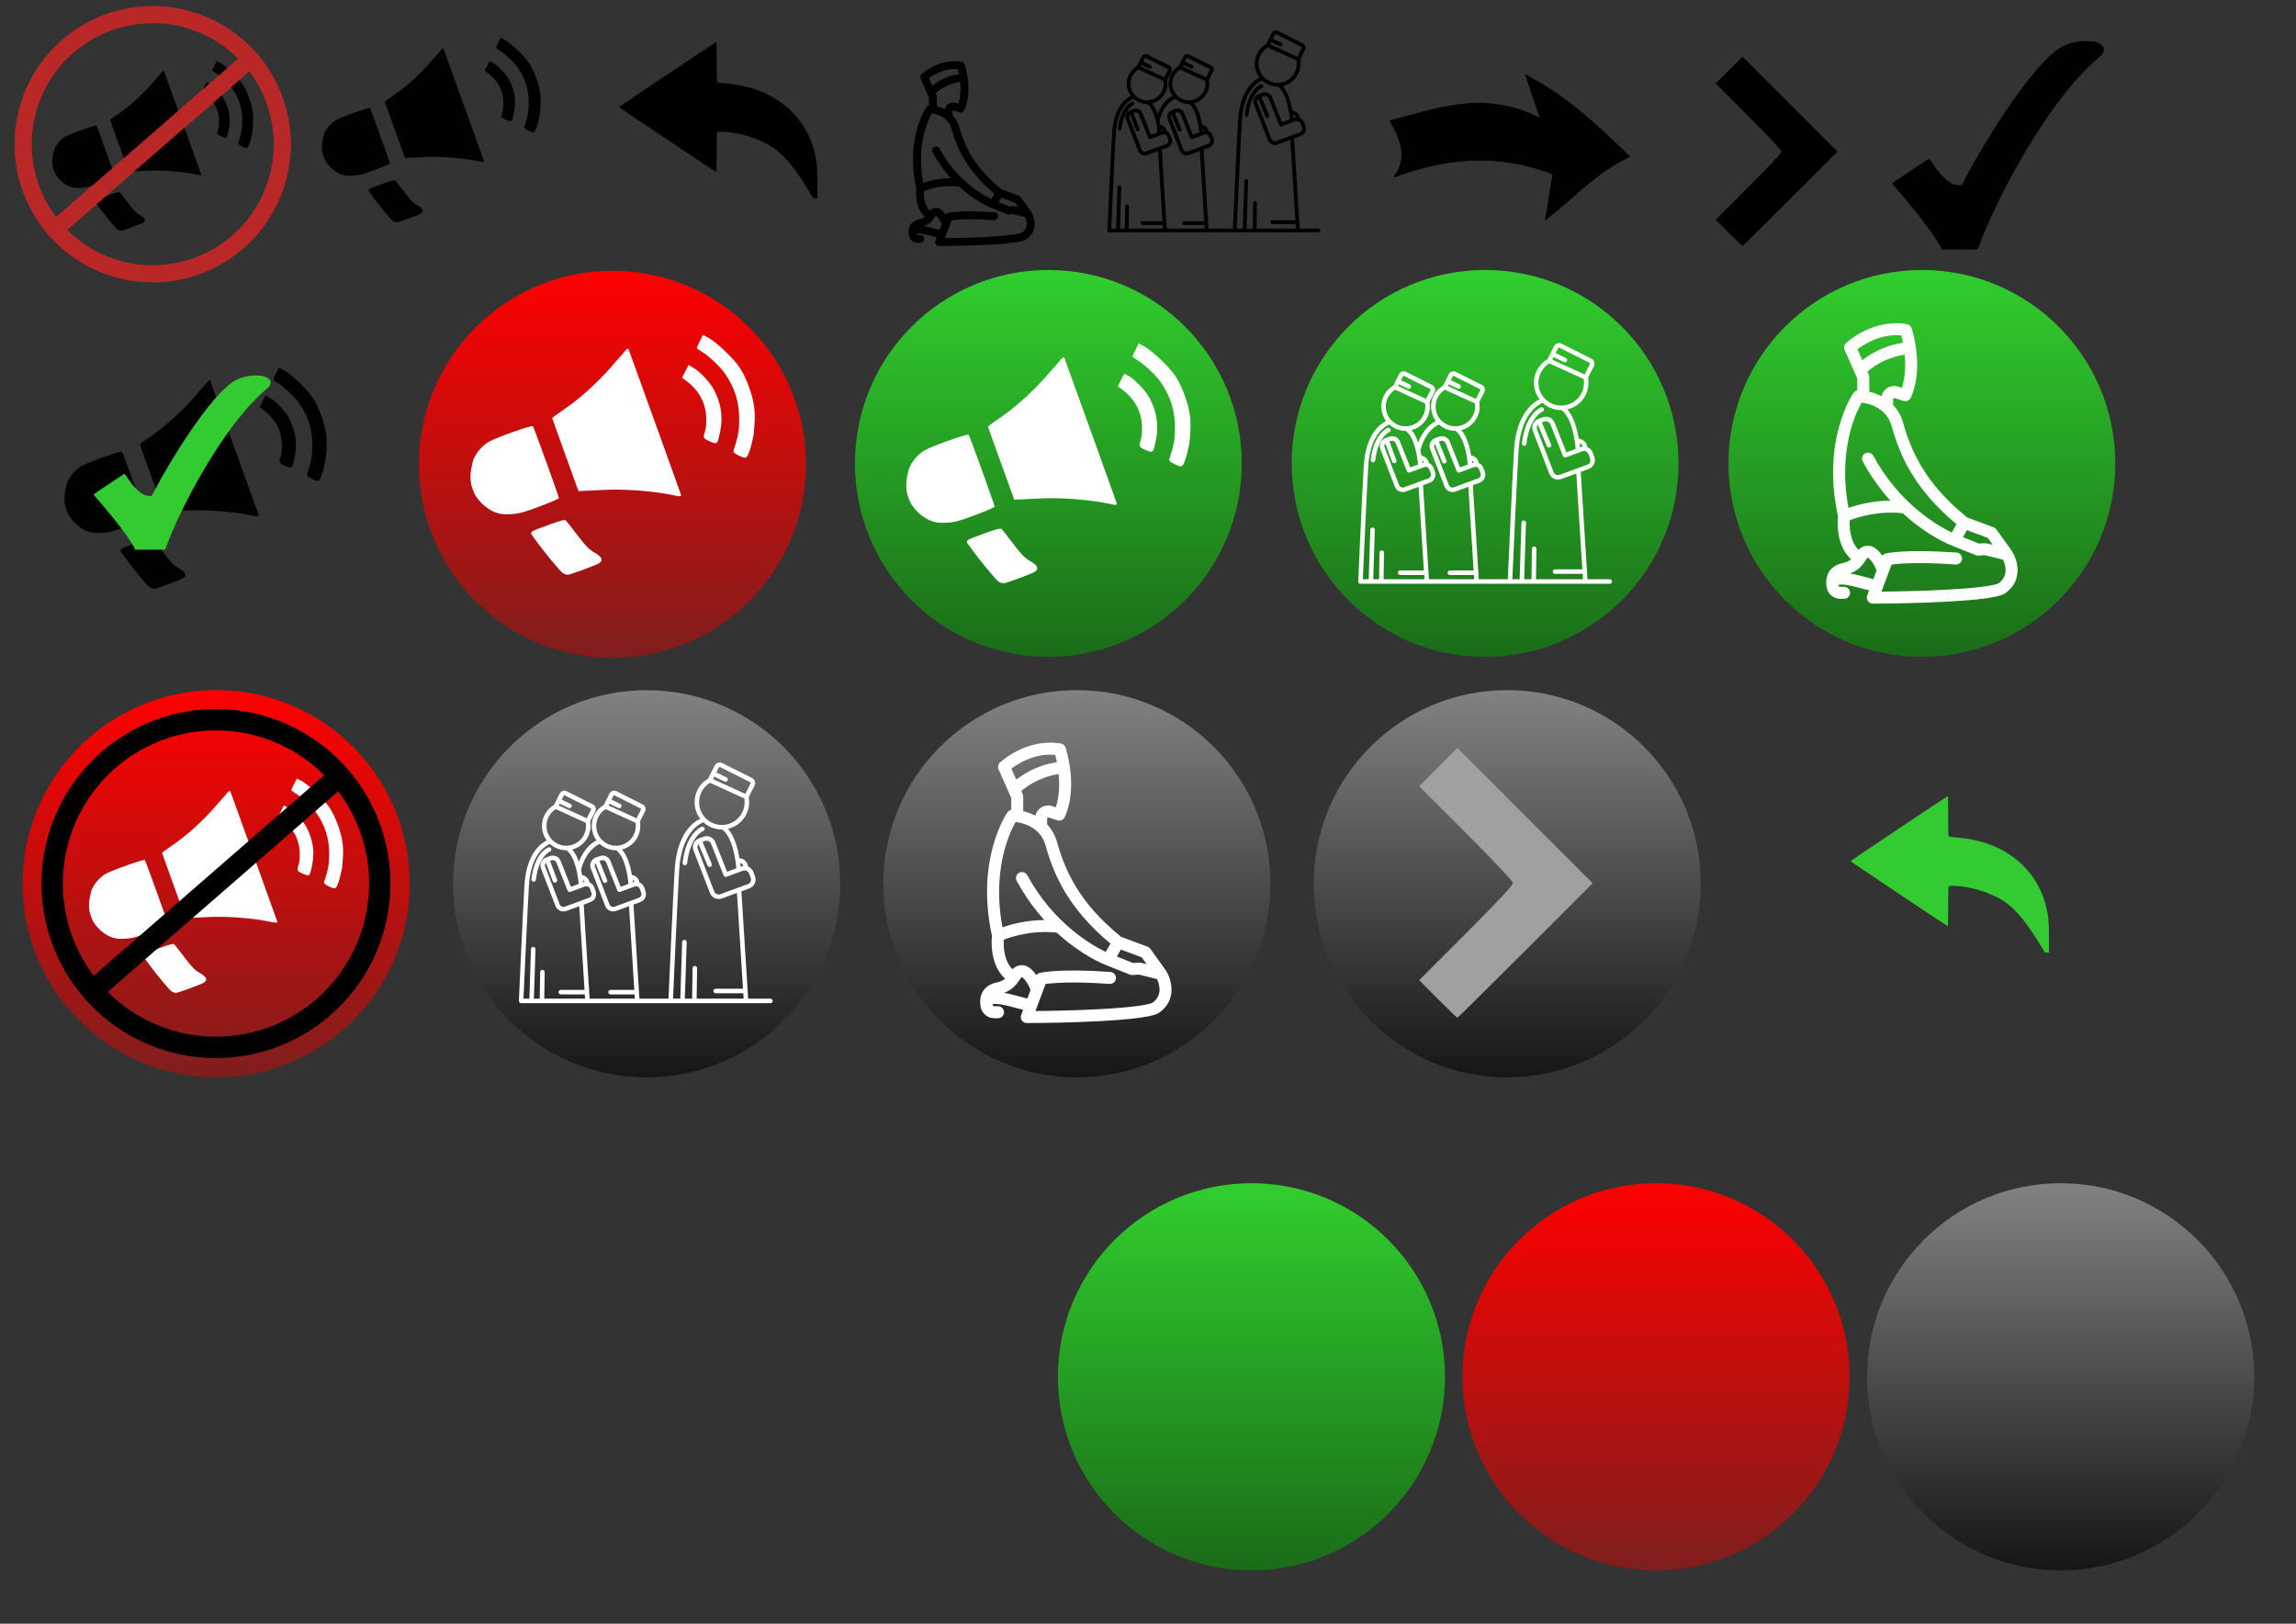 <?xml version="1.0" encoding="UTF-8" standalone="no"?>
<!-- Created with Inkscape (http://www.inkscape.org/) -->

<svg
   xmlns:dc="http://purl.org/dc/elements/1.1/"
   xmlns:cc="http://creativecommons.org/ns#"
   xmlns:rdf="http://www.w3.org/1999/02/22-rdf-syntax-ns#"
   xmlns:svg="http://www.w3.org/2000/svg"
   xmlns="http://www.w3.org/2000/svg"
   xmlns:xlink="http://www.w3.org/1999/xlink"
   xmlns:sodipodi="http://sodipodi.sourceforge.net/DTD/sodipodi-0.dtd"
   xmlns:inkscape="http://www.inkscape.org/namespaces/inkscape"
   width="297mm"
   height="210mm"
   viewBox="0 0 297 210"
   version="1.1"
   id="svg8"
   inkscape:version="0.91 r13725"
   sodipodi:docname="all_images.svg">
  <rect x="0" y="0" width="297" height="210" fill="#333333" stroke="none"/>
  <defs
     id="defs2">
    <linearGradient
       inkscape:collect="always"
       id="linearGradient4209">
      <stop
         style="stop-color:#161616;stop-opacity:1"
         offset="0"
         id="stop4211" />
      <stop
         style="stop-color:#828282;stop-opacity:1"
         offset="1"
         id="stop4213" />
    </linearGradient>
    <linearGradient
       id="linearGradient4199"
       inkscape:collect="always">
      <stop
         id="stop4201"
         offset="0"
         style="stop-color:#7f1e1c;stop-opacity:1" />
      <stop
         id="stop4203"
         offset="1"
         style="stop-color:#ff0000;stop-opacity:1" />
    </linearGradient>
    <linearGradient
       inkscape:collect="always"
       id="linearGradient4183">
      <stop
         style="stop-color:#1a6c18;stop-opacity:1"
         offset="0"
         id="stop4185" />
      <stop
         style="stop-color:#31ce2e;stop-opacity:1"
         offset="1"
         id="stop4187" />
    </linearGradient>
    <linearGradient
       inkscape:collect="always"
       xlink:href="#linearGradient4183"
       id="linearGradient4189"
       x1="418.156"
       y1="448.586"
       x2="418.156"
       y2="317.467"
       gradientUnits="userSpaceOnUse"
       gradientTransform="matrix(0.383,0,0,0.383,-7.051,-49.679)" />
    <linearGradient
       inkscape:collect="always"
       xlink:href="#linearGradient4199"
       id="linearGradient4193"
       gradientUnits="userSpaceOnUse"
       x1="418.156"
       y1="448.586"
       x2="418.156"
       y2="317.467"
       gradientTransform="translate(248.783,189.431)" />
    <linearGradient
       inkscape:collect="always"
       xlink:href="#linearGradient4183"
       id="linearGradient4197"
       gradientUnits="userSpaceOnUse"
       gradientTransform="translate(112.129,189.431)"
       x1="418.156"
       y1="448.586"
       x2="418.156"
       y2="317.467" />
    <linearGradient
       inkscape:collect="always"
       xlink:href="#linearGradient4209"
       id="linearGradient4207"
       gradientUnits="userSpaceOnUse"
       gradientTransform="translate(385.437,189.431)"
       x1="418.156"
       y1="448.586"
       x2="418.156"
       y2="317.467" />
    <linearGradient
       inkscape:collect="always"
       xlink:href="#linearGradient4183"
       id="linearGradient4222"
       gradientUnits="userSpaceOnUse"
       gradientTransform="matrix(0.383,0,0,0.383,-116.85,-50.787)"
       x1="418.156"
       y1="448.586"
       x2="418.156"
       y2="317.467" />
    <linearGradient
       inkscape:collect="always"
       xlink:href="#linearGradient4199"
       id="linearGradient4233"
       gradientUnits="userSpaceOnUse"
       gradientTransform="translate(-193.364,45.446)"
       x1="418.156"
       y1="448.586"
       x2="418.156"
       y2="317.467" />
    <linearGradient
       inkscape:collect="always"
       xlink:href="#linearGradient4199"
       id="linearGradient4249"
       gradientUnits="userSpaceOnUse"
       gradientTransform="translate(-19.648,46.721)"
       x1="418.156"
       y1="448.586"
       x2="418.156"
       y2="317.467" />
    <linearGradient
       inkscape:collect="always"
       xlink:href="#linearGradient4183"
       id="linearGradient4273"
       gradientUnits="userSpaceOnUse"
       gradientTransform="matrix(0.383,0,0,0.383,48.937,-48.66)"
       x1="418.156"
       y1="448.586"
       x2="418.156"
       y2="317.467" />
    <linearGradient
       inkscape:collect="always"
       xlink:href="#linearGradient4209"
       id="linearGradient4284"
       gradientUnits="userSpaceOnUse"
       gradientTransform="translate(-22.933,52.667)"
       x1="418.156"
       y1="448.586"
       x2="418.156"
       y2="317.467" />
    <linearGradient
       inkscape:collect="always"
       xlink:href="#linearGradient4209"
       id="linearGradient4297"
       gradientUnits="userSpaceOnUse"
       gradientTransform="translate(76.632,22.198)"
       x1="418.156"
       y1="448.586"
       x2="418.156"
       y2="317.467" />
    <linearGradient
       inkscape:collect="always"
       xlink:href="#linearGradient4209"
       id="linearGradient4318"
       gradientUnits="userSpaceOnUse"
       gradientTransform="translate(206.162,30.562)"
       x1="418.156"
       y1="448.586"
       x2="418.156"
       y2="317.467" />
  </defs>
  <sodipodi:namedview
     id="base"
     pagecolor="#ffffff"
     bordercolor="#666666"
     borderopacity="1.0"
     inkscape:pageopacity="0.0"
     inkscape:pageshadow="2"
     inkscape:zoom="0.86808356"
     inkscape:cx="577.4494"
     inkscape:cy="373.41298"
     inkscape:document-units="mm"
     inkscape:current-layer="g4540"
     showgrid="false"
     inkscape:window-width="1440"
     inkscape:window-height="851"
     inkscape:window-x="0"
     inkscape:window-y="1"
     inkscape:window-maximized="1" />
  <g
     inkscape:label="Layer 1"
     inkscape:groupmode="layer"
     id="layer1"
     transform="translate(0,-87)">
    <g
       id="g4540"
       transform="translate(39.908,48.991)">
      <path
         id="path4542"
         style="fill:#010101;stroke-width:0.12"
         d="m 10.954,66.624 c -0.259,-0.131 -1.993,-2.242 -2.959,-3.603 -0.395,-0.556 -0.482,-0.487 1.553,-1.228 1.179,-0.43 1.576,-0.529 1.683,-0.421 0.078,0.077 0.6,0.744 1.161,1.481 0.819,1.077 1.149,1.413 1.679,1.707 0.754,0.419 0.905,0.772 0.457,1.065 -0.302,0.197 -2.909,1.155 -3.136,1.152 -0.077,-9.07e-4 -0.274,-0.07 -0.438,-0.153 z M 4.12,60.524 c -0.874,-0.345 -1.826,-1.296 -2.116,-2.114 -0.471,-1.176 -0.242,-2.025 -0.017,-3.008 0.249,-0.701 0.912,-1.489 1.569,-1.866 0.739,-0.424 4.279,-1.679 4.388,-1.556 0.103,0.116 2.588,6.998 2.588,7.166 0,0.057 -0.864,0.428 -1.919,0.824 -1.629,0.611 -2.064,0.727 -2.879,0.766 -0.777,0.038 -1.084,-0.003 -1.615,-0.212 z M 21.627,58.795 c -1.769,-0.359 -4.563,-0.566 -6.417,-0.477 -0.989,0.048 -2.007,0.095 -2.262,0.105 l -0.463,0.018 -1.306,-3.598 c -0.718,-1.979 -1.306,-3.629 -1.306,-3.666 -1.09e-4,-0.037 0.526,-0.425 1.169,-0.861 1.517,-1.029 3.295,-2.626 4.648,-4.174 0.594,-0.68 1.224,-1.402 1.401,-1.604 0.248,-0.284 0.336,-0.327 0.387,-0.189 1.244,3.42 5.155,14.272 5.197,14.423 0.069,0.242 0.034,0.243 -1.048,0.023 z m 6.74,-3.926 c -0.353,-0.177 -0.497,-0.317 -0.455,-0.442 0.45,-1.343 0.565,-1.962 0.571,-3.061 0.01,-1.771 -0.427,-3.179 -1.442,-4.655 -0.443,-0.644 -1.671,-1.793 -2.301,-2.153 -0.259,-0.148 -0.471,-0.311 -0.472,-0.363 -4.53e-4,-0.052 0.136,-0.364 0.303,-0.695 l 0.304,-0.601 0.625,0.334 c 0.344,0.184 1.14,0.846 1.77,1.474 0.888,0.885 1.255,1.356 1.637,2.1 0.525,1.022 0.947,2.399 0.998,2.921 0.218,0.908 0.101,2.359 0,3.16 -0.057,0.186 -0.139,0.758 -0.307,1.289 -0.342,1.083 -0.393,1.112 -1.231,0.691 z M 25.593,53.517 c -0.696,-0.302 -0.723,-0.352 -0.526,-0.985 0.114,-0.366 0.159,-0.887 0.128,-1.474 -0.076,-1.455 -0.747,-2.664 -1.994,-3.595 l -0.405,-0.302 0.32,-0.631 0.32,-0.631 0.49,0.275 c 0.602,0.338 1.698,1.502 2.034,2.162 0.824,1.616 0.962,3.045 0.471,4.871 -0.147,0.546 -0.226,0.575 -0.836,0.311 z"
         inkscape:connector-curvature="0" />
      <path
         inkscape:connector-curvature="0"
         id="path4655"
         d="m 64.743,62.738 c -1.741,-2.858 -3.032,-4.454 -4.446,-5.495 -1.692,-1.245 -4.695,-2.198 -6.924,-2.198 -0.456,0 -0.499,0.012 -0.536,0.153 -0.023,0.084 -0.041,1.261 -0.042,2.615 -5.78e-4,1.354 -0.016,2.462 -0.035,2.462 -0.067,0 -12.6,-8.378 -12.6,-8.423 0,-0.045 12.533,-8.423 12.6,-8.423 0.019,0 0.034,1.158 0.034,2.573 0,1.977 0.02,2.589 0.085,2.641 0.047,0.038 0.496,0.104 0.998,0.148 2.789,0.243 4.974,0.947 6.865,2.212 2.414,1.615 4.048,3.94 4.726,6.725 0.289,1.188 0.368,2.061 0.368,4.079 v 1.864 h -0.262 -0.262 z"
         style="fill:#000000;stroke-width:0.068" />
      <path
         style="stroke-width:0.068"
         inkscape:connector-curvature="0"
         d="m 93.449,65.349 c -0.002,-0.003 -0.003,-0.006 -0.005,-0.008 l -1.317,-1.839 c -0.059,-0.083 -0.142,-0.146 -0.237,-0.181 l -2.254,-0.839 c -3.642,-2.941 -4.808,-5.728 -5.466,-8.068 -0.177,-0.631 -0.482,-1.128 -0.85,-1.517 l -0.001,-0.519 c -2.64e-4,-0.028 0.011,-0.051 0.034,-0.068 0.023,-0.017 0.048,-0.021 0.075,-0.013 l 0.775,0.246 c 0.247,0.078 0.514,-0.041 0.62,-0.277 1.156,-2.567 0.112,-5.793 0.067,-5.929 -0.06,-0.18 -0.214,-0.312 -0.4,-0.343 -2.914,-0.49 -5.104,1.537 -5.196,1.624 -0.158,0.149 -0.205,0.381 -0.117,0.579 l 1.078,2.428 v 1.027 c -0.127,0.026 -0.241,0.099 -0.317,0.208 -0.113,0.163 -2.744,4.04 -1.324,10.534 -0.05,0.47 -0.175,2.478 1.118,3.653 -0.161,0.138 -0.376,0.251 -0.704,0.319 -1.049,0.216 -1.566,0.989 -1.384,2.067 0.097,0.573 0.59,0.988 1.172,0.988 h 0.315 c 0.282,0 0.511,-0.229 0.511,-0.511 0,-0.282 -0.229,-0.511 -0.511,-0.511 h -0.315 c -0.071,0 -0.132,-0.043 -0.156,-0.107 0.007,-0.02 0.013,-0.04 0.018,-0.061 0.053,-0.02 0.224,-0.059 0.663,0.007 0.412,0.062 0.895,0.191 1.362,0.316 0.196,0.052 0.386,0.103 0.567,0.148 l -0.164,0.438 c -0.059,0.157 -0.037,0.333 0.058,0.47 0.095,0.138 0.252,0.22 0.42,0.22 1.481,0 4.015,-0.043 6.283,-0.165 4.344,-0.233 4.842,-0.596 5.054,-0.751 1.496,-1.09 1.008,-2.795 0.541,-3.544 -0.004,-0.007 -0.009,-0.013 -0.013,-0.019 z m -1.642,-0.54 -0.347,-0.086 c -0.164,-0.041 -0.332,-0.054 -0.501,-0.04 l -0.306,0.026 -1.386,-0.554 0.34,-0.595 1.78,0.663 z m -7.751,-13.386 -0.319,-0.101 c -0.337,-0.107 -0.708,-0.045 -0.992,0.165 -0.219,0.162 -0.368,0.399 -0.423,0.659 -0.351,-0.185 -0.71,-0.31 -1.044,-0.39 v -1.242 c 0,-0.071 -0.015,-0.142 -0.044,-0.207 l -0.117,-0.263 c 0.178,-0.161 1.365,-1.183 3.183,-1.448 0.084,0.859 0.07,1.887 -0.243,2.827 z m -0.049,-4.465 c 0.042,0.158 0.093,0.372 0.143,0.627 -1.712,0.249 -2.928,1.061 -3.466,1.486 l -0.416,-0.937 c 0.575,-0.437 1.998,-1.342 3.738,-1.176 z m -4.32,8.085 c 0.32,-1.177 0.729,-1.985 0.944,-2.361 0.619,0.076 2.111,0.424 2.556,2.007 0.685,2.436 1.883,5.324 5.534,8.363 l -0.404,0.707 c -1.131,-0.539 -4.449,-2.399 -6.692,-6.539 -0.093,-0.171 -0.268,-0.268 -0.45,-0.268 -0.082,0 -0.166,0.02 -0.243,0.062 -0.248,0.134 -0.34,0.445 -0.206,0.693 0.717,1.324 1.531,2.426 2.354,3.338 -1.57,0.009 -2.859,0.37 -3.571,0.623 -0.545,-2.9 -0.214,-5.185 0.178,-6.624 z m 1.279,12.522 c -0.458,-0.122 -0.906,-0.242 -1.32,-0.315 0.751,-0.268 1.076,-0.748 1.301,-1.082 0.062,-0.092 0.156,-0.231 0.195,-0.253 0.098,-0.014 0.49,0.394 0.763,1.088 l -0.275,0.734 c -0.204,-0.048 -0.43,-0.109 -0.665,-0.171 z m 11.354,0.521 c -0.085,0.058 -0.705,0.355 -4.543,0.559 -1.896,0.101 -3.976,0.147 -5.454,0.158 l 0.864,-2.304 c 0.579,-0.083 2.206,-0.237 5.459,-0.011 0.283,0.019 0.526,-0.193 0.545,-0.474 0.02,-0.281 -0.193,-0.526 -0.474,-0.545 -4.425,-0.309 -5.968,0.067 -6.032,0.083 -0.118,0.03 -0.219,0.101 -0.288,0.197 -0.422,-0.63 -0.89,-0.916 -1.393,-0.846 -0.283,0.039 -0.481,0.177 -0.634,0.34 -0.746,-0.731 -0.781,-1.971 -0.755,-2.523 0.648,-0.252 2.425,-0.832 4.529,-0.598 2.122,1.96 4.042,2.706 4.204,2.767 l 2.038,0.815 c 0.074,0.03 0.154,0.041 0.233,0.035 l 0.427,-0.037 c 0.057,-0.005 0.113,-2.7e-4 0.168,0.013 l 1.473,0.365 c 0.193,0.4 0.519,1.36 -0.367,2.006 z"
         id="path4716" />
      <g
         id="g4834"
         transform="matrix(0.383,0,0,0.383,-80.85,-3.188)">
        <path
           id="path4785"
           style="opacity:1;vector-effect:none;fill:none;fill-opacity:1;stroke:#b92727;stroke-width:5.699;stroke-linecap:butt;stroke-linejoin:miter;stroke-miterlimit:4;stroke-dasharray:none;stroke-dashoffset:0;stroke-opacity:1"
           d="m 191.217,127.768 -65.455,56.964 m 61.442,4.541 a 43.761,43.761 0 0 1 -61.74,-4.282 43.761,43.761 0 0 1 4.282,-61.74 43.761,43.761 0 0 1 61.74,4.282 43.761,43.761 0 0 1 -4.282,61.74 z"
           inkscape:connector-curvature="0" />
        <circle
           r="65.369"
           cy="572.493"
           cx="666.215"
           id="circle4191"
           style="color:#000000;clip-rule:nonzero;display:inline;overflow:visible;visibility:visible;opacity:1;isolation:auto;mix-blend-mode:normal;color-interpolation:sRGB;color-interpolation-filters:linearRGB;solid-color:#000000;solid-opacity:1;fill:url(#linearGradient4193);fill-opacity:1;fill-rule:evenodd;stroke:none;stroke-width:0.737px;stroke-linecap:butt;stroke-linejoin:miter;stroke-miterlimit:4;stroke-dasharray:none;stroke-dashoffset:0;stroke-opacity:1;color-rendering:auto;image-rendering:auto;shape-rendering:auto;text-rendering:auto;enable-background:accumulate" />
        <circle
           style="color:#000000;clip-rule:nonzero;display:inline;overflow:visible;visibility:visible;opacity:1;isolation:auto;mix-blend-mode:normal;color-interpolation:sRGB;color-interpolation-filters:linearRGB;solid-color:#000000;solid-opacity:1;fill:url(#linearGradient4197);fill-opacity:1;fill-rule:evenodd;stroke:none;stroke-width:0.737px;stroke-linecap:butt;stroke-linejoin:miter;stroke-miterlimit:4;stroke-dasharray:none;stroke-dashoffset:0;stroke-opacity:1;color-rendering:auto;image-rendering:auto;shape-rendering:auto;text-rendering:auto;enable-background:accumulate"
           id="circle4195"
           cx="529.561"
           cy="572.493"
           r="65.369" />
        <circle
           style="color:#000000;clip-rule:nonzero;display:inline;overflow:visible;visibility:visible;opacity:1;isolation:auto;mix-blend-mode:normal;color-interpolation:sRGB;color-interpolation-filters:linearRGB;solid-color:#000000;solid-opacity:1;fill:url(#linearGradient4207);fill-opacity:1;fill-rule:evenodd;stroke:none;stroke-width:0.737px;stroke-linecap:butt;stroke-linejoin:miter;stroke-miterlimit:4;stroke-dasharray:none;stroke-dashoffset:0;stroke-opacity:1;color-rendering:auto;image-rendering:auto;shape-rendering:auto;text-rendering:auto;enable-background:accumulate"
           id="circle4205"
           cx="802.868"
           cy="572.493"
           r="65.369" />
        <g
           id="g4237">
          <path
             inkscape:connector-curvature="0"
             d="m 146.683,185.12 c -0.621,-0.314 -4.782,-5.38 -7.1,-8.643 -0.948,-1.334 -1.158,-1.168 3.726,-2.947 2.829,-1.031 3.78,-1.269 4.039,-1.011 0.186,0.185 1.439,1.784 2.784,3.554 1.964,2.583 2.758,3.39 4.028,4.096 1.808,1.005 2.172,1.853 1.097,2.554 -0.725,0.473 -6.979,2.77 -7.523,2.763 -0.185,-0.002 -0.657,-0.167 -1.051,-0.366 z m -16.396,-14.634 c -2.096,-0.827 -4.381,-3.109 -5.077,-5.071 -1.129,-2.82 -0.581,-4.857 -0.04,-7.217 0.597,-1.682 2.187,-3.572 3.764,-4.477 1.772,-1.016 10.266,-4.029 10.528,-3.734 0.246,0.278 6.209,16.789 6.209,17.193 0,0.137 -2.072,1.027 -4.604,1.977 -3.907,1.465 -4.952,1.744 -6.906,1.838 -1.863,0.09 -2.602,-0.007 -3.875,-0.509 z m 42.001,-4.148 c -4.245,-0.861 -10.947,-1.359 -15.395,-1.144 -2.374,0.115 -4.816,0.229 -5.427,0.253 l -1.111,0.044 -3.133,-8.632 c -1.723,-4.748 -3.133,-8.706 -3.134,-8.796 -2.7e-4,-0.09 1.262,-1.02 2.805,-2.066 3.639,-2.468 7.905,-6.299 11.15,-10.015 1.424,-1.631 2.937,-3.363 3.361,-3.849 0.595,-0.682 0.807,-0.786 0.928,-0.452 2.985,8.205 12.367,34.241 12.469,34.602 0.165,0.58 0.081,0.582 -2.514,0.056 z m 16.169,-9.418 c -0.847,-0.425 -1.193,-0.762 -1.093,-1.061 1.078,-3.223 1.355,-4.707 1.37,-7.345 0.024,-4.248 -1.023,-7.626 -3.46,-11.168 -1.063,-1.546 -4.009,-4.301 -5.521,-5.164 -0.621,-0.355 -1.131,-0.747 -1.132,-0.871 -10e-4,-0.124 0.326,-0.874 0.728,-1.667 l 0.73,-1.441 1.5,0.8 c 0.826,0.441 2.734,2.03 4.246,3.537 2.131,2.124 3.011,3.252 3.928,5.039 1.259,2.452 2.272,5.755 2.395,7.008 0.522,2.179 0.243,5.659 0,7.58 -0.137,0.446 -0.334,1.819 -0.736,3.093 -0.821,2.599 -0.944,2.668 -2.954,1.659 z m -6.654,-3.246 c -1.671,-0.725 -1.735,-0.845 -1.263,-2.364 0.273,-0.878 0.381,-2.128 0.307,-3.537 -0.183,-3.491 -1.791,-6.391 -4.784,-8.624 l -0.972,-0.725 0.767,-1.513 0.767,-1.513 1.175,0.66 c 1.444,0.811 4.073,3.604 4.88,5.186 1.978,3.877 2.309,7.305 1.129,11.686 -0.353,1.31 -0.543,1.38 -2.007,0.745 z"
             style="fill:#010101;stroke-width:0.288"
             id="path4789" />
          <path
             id="path4235"
             style="opacity:1;vector-effect:none;fill:none;fill-opacity:1;stroke:#b92727;stroke-width:5.699;stroke-linecap:butt;stroke-linejoin:miter;stroke-miterlimit:4;stroke-dasharray:none;stroke-dashoffset:0;stroke-opacity:1"
             d="m 191.217,127.768 -65.455,56.964 m 61.442,4.541 a 43.761,43.761 0 0 1 -61.74,-4.282 43.761,43.761 0 0 1 4.282,-61.74 43.761,43.761 0 0 1 61.74,4.282 43.761,43.761 0 0 1 -4.282,61.74 z"
             inkscape:connector-curvature="0" />
        </g>
        <g
           id="g4261"
           transform="translate(-44.172,-22.53)">
          <circle
             r="65.369"
             cy="428.509"
             cx="224.068"
             id="circle4231"
             style="color:#000000;clip-rule:nonzero;display:inline;overflow:visible;visibility:visible;opacity:1;isolation:auto;mix-blend-mode:normal;color-interpolation:sRGB;color-interpolation-filters:linearRGB;solid-color:#000000;solid-opacity:1;fill:url(#linearGradient4233);fill-opacity:1;fill-rule:evenodd;stroke:none;stroke-width:0.737px;stroke-linecap:butt;stroke-linejoin:miter;stroke-miterlimit:4;stroke-dasharray:none;stroke-dashoffset:0;stroke-opacity:1;color-rendering:auto;image-rendering:auto;shape-rendering:auto;text-rendering:auto;enable-background:accumulate" />
          <g
             transform="matrix(1.264,0,0,1.264,23.699,230.939)"
             id="g4241">
            <path
               inkscape:connector-curvature="0"
               d="m 146.683,185.12 c -0.621,-0.314 -4.782,-5.38 -7.1,-8.643 -0.948,-1.334 -1.158,-1.168 3.726,-2.947 2.829,-1.031 3.78,-1.269 4.039,-1.011 0.186,0.185 1.439,1.784 2.784,3.554 1.964,2.583 2.758,3.39 4.028,4.096 1.808,1.005 2.172,1.853 1.097,2.554 -0.725,0.473 -6.979,2.77 -7.523,2.763 -0.185,-0.002 -0.657,-0.167 -1.051,-0.366 z m -16.396,-14.634 c -2.096,-0.827 -4.381,-3.109 -5.077,-5.071 -1.129,-2.82 -0.581,-4.857 -0.04,-7.217 0.597,-1.682 2.187,-3.572 3.764,-4.477 1.772,-1.016 10.266,-4.029 10.528,-3.734 0.246,0.278 6.209,16.789 6.209,17.193 0,0.137 -2.072,1.027 -4.604,1.977 -3.907,1.465 -4.952,1.744 -6.906,1.838 -1.863,0.09 -2.602,-0.007 -3.875,-0.509 z m 42.001,-4.148 c -4.245,-0.861 -10.947,-1.359 -15.395,-1.144 -2.374,0.115 -4.816,0.229 -5.427,0.253 l -1.111,0.044 -3.133,-8.632 c -1.723,-4.748 -3.133,-8.706 -3.134,-8.796 -2.7e-4,-0.09 1.262,-1.02 2.805,-2.066 3.639,-2.468 7.905,-6.299 11.15,-10.015 1.424,-1.631 2.937,-3.363 3.361,-3.849 0.595,-0.682 0.807,-0.786 0.928,-0.452 2.985,8.205 12.367,34.241 12.469,34.602 0.165,0.58 0.081,0.582 -2.514,0.056 z m 16.169,-9.418 c -0.847,-0.425 -1.193,-0.762 -1.093,-1.061 1.078,-3.223 1.355,-4.707 1.37,-7.345 0.024,-4.248 -1.023,-7.626 -3.46,-11.168 -1.063,-1.546 -4.009,-4.301 -5.521,-5.164 -0.621,-0.355 -1.131,-0.747 -1.132,-0.871 -10e-4,-0.124 0.326,-0.874 0.728,-1.667 l 0.73,-1.441 1.5,0.8 c 0.826,0.441 2.734,2.03 4.246,3.537 2.131,2.124 3.011,3.252 3.928,5.039 1.259,2.452 2.272,5.755 2.395,7.008 0.522,2.179 0.243,5.659 0,7.58 -0.137,0.446 -0.334,1.819 -0.736,3.093 -0.821,2.599 -0.944,2.668 -2.954,1.659 z m -6.654,-3.246 c -1.671,-0.725 -1.735,-0.845 -1.263,-2.364 0.273,-0.878 0.381,-2.128 0.307,-3.537 -0.183,-3.491 -1.791,-6.391 -4.784,-8.624 l -0.972,-0.725 0.767,-1.513 0.767,-1.513 1.175,0.66 c 1.444,0.811 4.073,3.604 4.88,5.186 1.978,3.877 2.309,7.305 1.129,11.686 -0.353,1.31 -0.543,1.38 -2.007,0.745 z"
               style="fill:#ffffff;fill-opacity:1;stroke-width:0.288"
               id="path4243" />
            <path
               id="path4245"
               style="opacity:1;fill:none;fill-opacity:1;stroke:#000000;stroke-width:5.699;stroke-linecap:butt;stroke-linejoin:miter;stroke-miterlimit:4;stroke-dasharray:none;stroke-dashoffset:0;stroke-opacity:1"
               d="m 191.217,127.768 -65.455,56.964 m 61.442,4.541 a 43.761,43.761 0 0 1 -61.74,-4.282 43.761,43.761 0 0 1 4.282,-61.74 43.761,43.761 0 0 1 61.74,4.282 43.761,43.761 0 0 1 -4.282,61.74 z"
               inkscape:connector-curvature="0" />
          </g>
        </g>
      </g>
      <g
         id="g4722"
         transform="matrix(0.265,0,0,0.265,53.463,98.538)" />
      <g
         id="g4724"
         transform="matrix(0.265,0,0,0.265,53.463,98.538)" />
      <g
         id="g4726"
         transform="matrix(0.265,0,0,0.265,53.463,98.538)" />
      <g
         id="g4728"
         transform="matrix(0.265,0,0,0.265,53.463,98.538)" />
      <g
         id="g4730"
         transform="matrix(0.265,0,0,0.265,53.463,98.538)" />
      <g
         id="g4732"
         transform="matrix(0.265,0,0,0.265,53.463,98.538)" />
      <g
         id="g4734"
         transform="matrix(0.265,0,0,0.265,53.463,98.538)" />
      <g
         id="g4736"
         transform="matrix(0.265,0,0,0.265,53.463,98.538)" />
      <g
         id="g4738"
         transform="matrix(0.265,0,0,0.265,53.463,98.538)" />
      <g
         id="g4740"
         transform="matrix(0.265,0,0,0.265,53.463,98.538)" />
      <g
         id="g4742"
         transform="matrix(0.265,0,0,0.265,53.463,98.538)" />
      <g
         id="g4744"
         transform="matrix(0.265,0,0,0.265,53.463,98.538)" />
      <g
         id="g4746"
         transform="matrix(0.265,0,0,0.265,53.463,98.538)" />
      <g
         id="g4748"
         transform="matrix(0.265,0,0,0.265,53.463,98.538)" />
      <g
         id="g4750"
         transform="matrix(0.265,0,0,0.265,53.463,98.538)" />
      <path
         id="path4885"
         d="m 104.913,54.883 c 0.009,0.001 0.019,0.002 0.028,0.002 0.123,0 0.23,-0.093 0.244,-0.218 0.291,-2.536 1.493,-3.041 1.517,-3.051 0.126,-0.047 0.192,-0.187 0.146,-0.314 -0.046,-0.128 -0.187,-0.194 -0.315,-0.148 -0.061,0.022 -1.506,0.576 -1.837,3.457 -0.016,0.135 0.081,0.257 0.217,0.273 z m 25.726,12.689 h -2.418 L 127.489,55.964 c -7.9e-4,-0.013 -0.004,-0.026 -0.006,-0.038 l 0.871,-0.319 c 0.254,-0.091 0.458,-0.275 0.574,-0.519 0.116,-0.244 0.129,-0.518 0.038,-0.773 l -0.172,-0.48 c -0.1,-0.28 -0.316,-0.495 -0.582,-0.6 -0.024,-0.235 -0.128,-0.452 -0.299,-0.62 -0.173,-0.169 -0.396,-0.268 -0.633,-0.285 -0.178,-1.012 -0.538,-2.388 -1.245,-3.189 0.491,-0.113 0.961,-0.352 1.355,-0.72 0.738,-0.688 1.073,-1.719 0.891,-2.709 l 0.633,-1.262 c 0.15,-0.3 0.029,-0.666 -0.271,-0.817 l -3.239,-1.625 c -0.084,-0.042 -0.179,-0.065 -0.273,-0.065 -0.232,0 -0.44,0.129 -0.544,0.336 l -0.709,1.413 c -0.19,0.111 -0.369,0.242 -0.531,0.394 -1.123,1.048 -1.248,2.771 -0.334,3.967 -0.523,0.232 -2.522,1.382 -2.767,5.504 -0.193,3.237 -0.606,12.491 -0.673,14.015 h -3.154 l -0.642,-10.196 c -2.6e-4,-0.004 -0.002,-0.008 -0.002,-0.012 l 0.744,-0.272 c 0.231,-0.083 0.417,-0.25 0.522,-0.472 0.105,-0.222 0.117,-0.472 0.035,-0.703 l -0.151,-0.423 c -0.089,-0.249 -0.279,-0.441 -0.513,-0.539 -0.025,-0.207 -0.118,-0.398 -0.27,-0.546 -0.148,-0.145 -0.336,-0.233 -0.539,-0.256 -0.148,-0.874 -0.453,-2.048 -1.077,-2.766 0.419,-0.105 0.817,-0.313 1.155,-0.628 0.655,-0.61 0.954,-1.523 0.795,-2.402 l 0.553,-1.103 c 0.14,-0.279 0.027,-0.619 -0.252,-0.759 l -2.852,-1.43 c -0.079,-0.039 -0.166,-0.06 -0.253,-0.06 -0.215,0 -0.409,0.119 -0.505,0.312 l -0.62,1.237 c -0.167,0.098 -0.323,0.213 -0.465,0.346 -0.991,0.925 -1.109,2.439 -0.319,3.503 -0.36,0.169 -1.311,0.747 -1.916,2.327 -0.174,-0.499 -0.408,-0.979 -0.724,-1.342 0.419,-0.105 0.817,-0.313 1.155,-0.628 0.655,-0.61 0.954,-1.523 0.795,-2.402 l 0.553,-1.103 c 0.14,-0.279 0.027,-0.619 -0.252,-0.759 l -2.852,-1.43 c -0.079,-0.039 -0.166,-0.06 -0.253,-0.06 -0.215,0 -0.409,0.119 -0.505,0.312 l -0.62,1.237 c -0.167,0.098 -0.323,0.213 -0.465,0.346 -0.991,0.924 -1.109,2.439 -0.319,3.502 -0.512,0.239 -2.208,1.295 -2.421,4.856 -0.185,3.094 -0.597,12.434 -0.601,12.528 -2.7e-4,0.006 5.3e-4,0.012 0.001,0.017 -2.6e-4,0.005 -0.002,0.01 -0.002,0.016 0,0.136 0.11,0.246 0.246,0.246 h 27.056 c 0.136,0 0.246,-0.11 0.246,-0.246 0,-0.136 -0.11,-0.246 -0.246,-0.246 z m -2.136,-13.092 c 0.047,0.13 0.04,0.271 -0.02,0.396 -0.059,0.125 -0.164,0.22 -0.296,0.267 l -2.992,1.096 c -0.057,0.02 -0.115,0.03 -0.174,0.03 -0.218,0 -0.415,-0.138 -0.488,-0.344 -7.9e-4,-0.002 -10e-4,-0.004 -0.002,-0.006 l -1.787,-4.627 c -0.045,-0.13 -0.038,-0.269 0.021,-0.394 0.019,-0.04 0.042,-0.075 0.069,-0.108 l 0.98,2.34 c 0.042,0.101 0.143,0.159 0.246,0.15 0.025,-0.002 0.051,-0.008 0.076,-0.018 0.125,-0.053 0.185,-0.197 0.132,-0.322 l -0.998,-2.383 0.269,-0.096 c 0.057,-0.02 0.115,-0.03 0.174,-0.03 0.219,0 0.415,0.138 0.488,0.344 0.001,0.003 0.002,0.005 0.003,0.008 l 1.356,3.421 c 0.049,0.124 0.188,0.186 0.314,0.14 l 1.795,-0.659 c 0.057,-0.02 0.115,-0.03 0.174,-0.03 0.219,0 0.415,0.138 0.488,0.344 z m -0.933,-1.513 c 0.06,0.059 0.104,0.13 0.13,0.208 -0.067,0.01 -0.133,0.025 -0.199,0.049 l -0.09,0.033 c -0.012,-0.115 -0.029,-0.255 -0.051,-0.414 0.078,0.024 0.149,0.066 0.209,0.125 z m -2.438,-10.531 c 0.018,0 0.035,0.004 0.052,0.012 l 3.239,1.625 c 0.057,0.029 0.081,0.099 0.052,0.156 l -0.564,1.124 -3.51,-1.603 0.141,-0.281 1.12,0.538 c 0.034,0.017 0.071,0.024 0.106,0.024 0.092,0 0.18,-0.052 0.222,-0.14 0.059,-0.123 0.007,-0.27 -0.115,-0.329 l -1.113,-0.535 0.265,-0.529 c 0.024,-0.047 0.069,-0.064 0.104,-0.064 z m -1.449,2.01 c 0.122,-0.114 0.256,-0.214 0.397,-0.301 l 3.725,1.701 c 0.135,0.812 -0.146,1.652 -0.751,2.215 -0.997,0.93 -2.564,0.875 -3.493,-0.121 -0.93,-0.997 -0.875,-2.564 0.122,-3.493 z m -2.945,9.14 c 0.134,-2.25 0.824,-3.522 1.379,-4.193 0.536,-0.648 1.004,-0.857 1.238,-0.966 0.564,0.524 1.289,0.789 2.015,0.789 0.009,0 0.018,-5.29e-4 0.027,-5.29e-4 1.182,0.863 1.48,3.489 1.54,4.215 l -1.008,0.37 -1.266,-3.194 c -0.145,-0.399 -0.526,-0.667 -0.95,-0.667 -0.116,0 -0.23,0.02 -0.34,0.059 l -0.48,0.171 c -0.254,0.091 -0.458,0.275 -0.574,0.519 -0.116,0.244 -0.129,0.518 -0.038,0.773 7.9e-4,0.002 0.001,0.004 0.002,0.006 l 1.787,4.627 c 0.144,0.4 0.526,0.668 0.951,0.668 0.116,0 0.23,-0.02 0.342,-0.06 l 1.643,-0.602 0.654,10.393 h -2.963 c -0.136,0 -0.246,0.11 -0.246,0.246 0,0.136 0.11,0.246 0.246,0.246 h 2.994 l 0.037,0.586 h -5.097 l 0.049,-3.298 c 0.002,-0.136 -0.107,-0.248 -0.243,-0.25 -10e-4,0 -0.002,0 -0.004,0 -0.134,0 -0.244,0.108 -0.246,0.243 l -0.049,3.305 h -0.79 l 0.199,-6.123 c 0.004,-0.136 -0.102,-0.25 -0.238,-0.254 -0.137,-0.002 -0.25,0.102 -0.254,0.238 l -0.2,6.139 h -0.789 c 0.07,-1.587 0.48,-10.768 0.672,-13.986 z m -4.126,2.497 c 0.038,0.107 0.033,0.223 -0.016,0.326 -0.049,0.103 -0.135,0.181 -0.244,0.22 l -2.634,0.965 c -0.047,0.017 -0.095,0.025 -0.144,0.025 -0.18,0 -0.341,-0.114 -0.402,-0.283 -8e-4,-0.002 -10e-4,-0.004 -0.002,-0.006 l -1.573,-4.073 c -0.037,-0.107 -0.031,-0.222 0.017,-0.324 0.011,-0.023 0.024,-0.044 0.037,-0.064 l 0.8,1.992 c 0.041,0.101 0.141,0.161 0.244,0.154 0.025,-0.002 0.051,-0.007 0.076,-0.017 0.126,-0.051 0.187,-0.194 0.137,-0.32 l -0.822,-2.046 0.192,-0.069 c 0.047,-0.017 0.095,-0.025 0.144,-0.025 0.18,0 0.342,0.114 0.402,0.284 8e-4,0.003 0.002,0.005 0.003,0.008 l 1.194,3.012 c 0.049,0.124 0.188,0.186 0.314,0.14 l 1.187,-0.436 c 0.037,-0.005 0.071,-0.018 0.101,-0.037 l 0.293,-0.107 c 0.047,-0.017 0.095,-0.025 0.144,-0.025 0.18,0 0.342,0.114 0.402,0.283 z m -0.814,-1.321 c 0.041,0.04 0.073,0.087 0.095,0.138 -0.049,0.009 -0.097,0.022 -0.145,0.039 l -0.038,0.014 c -0.008,-0.08 -0.017,-0.172 -0.03,-0.273 0.043,0.02 0.083,0.048 0.118,0.082 z m -2.126,-9.264 c 0.011,0 0.022,0.003 0.033,0.008 l 2.852,1.43 c 0.036,0.018 0.05,0.062 0.032,0.098 l -0.484,0.964 -3.037,-1.387 0.097,-0.194 0.96,0.461 c 0.034,0.017 0.071,0.024 0.106,0.024 0.092,0 0.18,-0.052 0.222,-0.14 0.059,-0.123 0.007,-0.27 -0.115,-0.329 l -0.953,-0.458 0.22,-0.439 c 0.015,-0.03 0.043,-0.041 0.065,-0.041 z m -1.255,1.762 c 0.102,-0.095 0.213,-0.18 0.331,-0.254 l 3.252,1.485 c 0.111,0.701 -0.134,1.422 -0.655,1.908 -0.866,0.807 -2.227,0.76 -3.034,-0.105 -0.807,-0.866 -0.76,-2.227 0.106,-3.034 z m -2.324,6.313 c 0.552,-2.106 1.794,-2.699 2.015,-2.789 0.5,0.454 1.136,0.684 1.773,0.684 0.005,0 0.01,-2.65e-4 0.015,-2.65e-4 1.013,0.75 1.277,2.997 1.334,3.661 l -0.839,0.308 -1.104,-2.785 c -0.132,-0.363 -0.478,-0.606 -0.864,-0.606 -0.105,0 -0.209,0.018 -0.309,0.054 l -0.423,0.151 c -0.231,0.083 -0.417,0.25 -0.522,0.472 -0.105,0.222 -0.118,0.472 -0.035,0.703 7.9e-4,0.002 0.001,0.004 0.002,0.006 l 1.573,4.073 c 0.131,0.363 0.478,0.607 0.865,0.607 0.105,0 0.209,-0.018 0.311,-0.054 l 1.41,-0.516 0.572,9.079 h -2.578 c -0.136,0 -0.246,0.11 -0.246,0.246 0,0.136 0.11,0.246 0.246,0.246 h 2.609 l 0.029,0.46 h -4.91 l -0.641,-10.209 0.741,-0.271 c 0.231,-0.083 0.417,-0.25 0.522,-0.472 0.105,-0.222 0.117,-0.472 0.035,-0.703 l -0.151,-0.423 c -0.089,-0.249 -0.279,-0.442 -0.514,-0.54 -0.029,-0.208 -0.14,-0.407 -0.313,-0.557 -0.141,-0.122 -0.314,-0.205 -0.493,-0.238 -0.03,-0.181 -0.068,-0.374 -0.113,-0.574 10e-4,-0.004 0.003,-0.009 0.005,-0.013 z m -3.883,-0.639 c 0.017,-0.036 0.039,-0.07 0.065,-0.099 l 0.743,1.989 c 0.038,0.102 0.137,0.164 0.24,0.16 0.025,-0.001 0.051,-0.006 0.076,-0.015 0.127,-0.048 0.192,-0.189 0.145,-0.317 l -0.759,-2.033 0.155,-0.055 c 0.047,-0.017 0.095,-0.025 0.144,-0.025 0.18,0 0.342,0.114 0.402,0.284 0.001,0.003 0.002,0.005 0.003,0.008 l 1.194,3.012 c 0.049,0.124 0.188,0.186 0.314,0.14 l 1.187,-0.436 c 0.037,-0.005 0.071,-0.018 0.1,-0.037 l 0.293,-0.107 c 0.047,-0.017 0.095,-0.025 0.144,-0.025 0.18,0 0.342,0.114 0.402,0.283 l 0.151,0.423 c 0.038,0.107 0.033,0.223 -0.016,0.326 -0.049,0.103 -0.135,0.181 -0.244,0.22 l -2.634,0.965 c -0.047,0.017 -0.095,0.025 -0.144,0.025 -0.18,0 -0.341,-0.114 -0.402,-0.283 -8e-4,-0.002 -10e-4,-0.004 -0.002,-0.006 l -1.573,-4.073 c -0.037,-0.107 -0.031,-0.221 0.017,-0.324 z m 4.069,1.772 c 0.033,0.018 0.064,0.04 0.092,0.064 0.032,0.028 0.075,0.073 0.108,0.133 -0.045,0.009 -0.09,0.021 -0.135,0.037 l -0.038,0.014 c -0.007,-0.073 -0.016,-0.156 -0.027,-0.247 z m -2.011,-9.207 c 0.011,0 0.022,0.003 0.033,0.008 l 2.852,1.43 c 0.036,0.018 0.05,0.062 0.032,0.098 l -0.484,0.964 -3.037,-1.387 0.097,-0.194 0.96,0.461 c 0.034,0.017 0.071,0.024 0.106,0.024 0.092,0 0.18,-0.052 0.222,-0.14 0.059,-0.123 0.007,-0.27 -0.115,-0.329 l -0.953,-0.458 0.22,-0.439 c 0.015,-0.03 0.043,-0.04 0.065,-0.04 z m -1.255,1.762 c 0.102,-0.095 0.213,-0.18 0.331,-0.254 l 3.252,1.485 c 0.111,0.701 -0.134,1.422 -0.655,1.908 -0.866,0.807 -2.227,0.76 -3.034,-0.105 -0.807,-0.866 -0.76,-2.227 0.106,-3.034 z m -2.584,8.027 c 0.117,-1.97 0.72,-3.083 1.204,-3.671 0.431,-0.522 0.917,-0.764 1.072,-0.832 0.499,0.453 1.135,0.683 1.772,0.683 0.005,0 0.01,-2.65e-4 0.015,-2.65e-4 1.013,0.75 1.277,2.997 1.334,3.661 l -0.839,0.308 -1.104,-2.785 c -0.132,-0.363 -0.478,-0.606 -0.864,-0.606 -0.105,0 -0.209,0.018 -0.309,0.054 l -0.423,0.151 c -0.231,0.083 -0.417,0.25 -0.522,0.472 -0.105,0.222 -0.118,0.472 -0.035,0.703 7.9e-4,0.002 10e-4,0.004 0.002,0.006 l 1.573,4.073 c 0.131,0.363 0.478,0.607 0.865,0.607 0.105,0 0.21,-0.018 0.311,-0.054 l 1.411,-0.517 0.57,9.08 h -2.578 c -0.136,0 -0.246,0.11 -0.246,0.246 0,0.136 0.11,0.246 0.246,0.246 h 2.609 l 0.029,0.46 h -4.426 l 0.042,-2.876 c 0.002,-0.136 -0.107,-0.248 -0.243,-0.25 -0.136,-0.001 -0.248,0.107 -0.25,0.243 l -0.043,2.884 h -0.636 l 0.175,-5.363 c 0.004,-0.136 -0.102,-0.25 -0.238,-0.254 -0.003,-5.8e-5 -0.005,-1.16e-4 -0.008,-1.16e-4 -0.132,0 -0.242,0.105 -0.246,0.238 l -0.175,5.379 h -0.636 c 0.065,-1.474 0.422,-9.47 0.59,-12.285 z m 16.895,-2.191 c 0.01,0.001 0.019,0.002 0.028,0.002 0.123,0 0.23,-0.093 0.244,-0.218 0.334,-2.908 1.719,-3.483 1.744,-3.492 0.127,-0.047 0.192,-0.187 0.146,-0.315 -0.046,-0.128 -0.187,-0.194 -0.315,-0.148 -0.069,0.025 -1.691,0.647 -2.064,3.899 -0.015,0.135 0.082,0.257 0.217,0.273 z"
         inkscape:connector-curvature="0"
         style="stroke-width:0.058" />
      <path
         id="path4954"
         style="opacity:1;vector-effect:none;fill:#010101;fill-opacity:1;stroke:#000000;stroke-width:0.554;stroke-linecap:butt;stroke-linejoin:miter;stroke-miterlimit:4;stroke-dasharray:none;stroke-dashoffset:0;stroke-opacity:1"
         d="m 161.228,60.379 c -7.192,-2.844 -13.806,-2.175 -20.259,0.086 1.334,-2.234 0.523,-4.468 -0.734,-6.702 6.007,-1.5 12.028,-4.028 19.5,0.01 l -1.912,-5.614 c 4.55,2.468 7.758,5.253 12.683,10.043 -4.125,1.996 -7.127,5.305 -10.191,7.694 z"
         inkscape:connector-curvature="0"
         sodipodi:nodetypes="cccccccc" />
      <path
         inkscape:connector-curvature="0"
         id="path4994"
         d="m 191.676,63.721 6.103,-6.104 -6.138,-6.138 -6.138,-6.138 -1.737,1.737 -1.737,1.737 4.256,4.257 c 2.804,2.805 4.256,4.356 4.256,4.547 0,0.191 -1.451,1.742 -4.255,4.546 l -4.255,4.256 1.698,1.702 c 0.934,0.936 1.731,1.702 1.772,1.702 0.041,0 2.82,-2.747 6.176,-6.104 z"
         style="fill:#000000;stroke-width:0.142" />
      <g
         id="g4889"
         transform="matrix(0.265,0,0,0.265,71.134,112.996)" />
      <g
         id="g4891"
         transform="matrix(0.265,0,0,0.265,71.134,112.996)" />
      <g
         id="g4893"
         transform="matrix(0.265,0,0,0.265,71.134,112.996)" />
      <g
         id="g4895"
         transform="matrix(0.265,0,0,0.265,71.134,112.996)" />
      <g
         id="g4897"
         transform="matrix(0.265,0,0,0.265,71.134,112.996)" />
      <g
         id="g4899"
         transform="matrix(0.265,0,0,0.265,71.134,112.996)" />
      <g
         id="g4901"
         transform="matrix(0.265,0,0,0.265,71.134,112.996)" />
      <g
         id="g4903"
         transform="matrix(0.265,0,0,0.265,71.134,112.996)" />
      <g
         id="g4905"
         transform="matrix(0.265,0,0,0.265,71.134,112.996)" />
      <g
         id="g4907"
         transform="matrix(0.265,0,0,0.265,71.134,112.996)" />
      <g
         id="g4909"
         transform="matrix(0.265,0,0,0.265,71.134,112.996)" />
      <g
         id="g4911"
         transform="matrix(0.265,0,0,0.265,71.134,112.996)" />
      <g
         id="g4913"
         transform="matrix(0.265,0,0,0.265,71.134,112.996)" />
      <g
         id="g4915"
         transform="matrix(0.265,0,0,0.265,71.134,112.996)" />
      <g
         id="g4917"
         transform="matrix(0.265,0,0,0.265,71.134,112.996)" />
      <g
         id="g5085"
         transform="matrix(0.047,0,0,0.047,201.393,43.811)"
         style="fill:#010101;fill-opacity:1">
        <path
           style="fill:#010101;fill-opacity:1"
           d="m 207.559,557.048 c -10.288,-20.38 -33.705,-53.547 -68.358,-96.815 -17.079,-21.326 -43.724,-53.223 -58.711,-70.284 -3.761,-4.281 -6.838,-8.217 -6.838,-8.745 0,-1.066 98.468,-67.019 101.079,-67.702 1.181,-0.309 3.291,2.187 7.525,8.901 18.905,29.981 39.866,51.655 58.036,60.01 5.509,2.533 8.543,3.243 15.396,3.6 6.609,0.344 8.803,0.121 9.726,-0.991 0.655,-0.79 4.868,-8.603 9.361,-17.362 23.839,-46.472 69.359,-122.722 106.219,-177.926 67.34,-100.853 123.249,-165.101 161.008,-185.027 17.639,-9.308 37.095,-14.249 59.65,-15.147 27.212,-1.084 45.043,4.195 52.739,15.615 2.947,4.373 2.913,10.118 -0.096,16.581 -1.881,4.039 -4.667,6.951 -14.24,14.884 -14.99,12.422 -49.137,46.659 -65.16,65.335 -60.061,70.001 -121.611,163.284 -181.292,274.76 -30.622,57.198 -63.448,128.53 -78.462,170.5 -2.656,7.425 -5.258,14.062 -5.781,14.75 -0.739,0.97 -11.899,1.25 -49.815,1.25 h -48.863 z"
           id="path5083"
           inkscape:connector-curvature="0" />
      </g>
      <g
         id="g5094"
         transform="matrix(0.255,0,0,0.255,-32.647,59.171)">
        <path
           id="path5050"
           style="fill:#010101;stroke-width:0.564"
           d="m 47.569,214.958 c -1.218,-0.616 -9.369,-10.539 -13.91,-16.934 -1.857,-2.614 -2.268,-2.289 7.299,-5.774 5.543,-2.019 7.406,-2.486 7.913,-1.981 0.365,0.363 2.819,3.496 5.455,6.962 3.848,5.06 5.403,6.641 7.892,8.025 3.542,1.969 4.255,3.63 2.149,5.004 -1.42,0.927 -13.672,5.427 -14.739,5.414 -0.362,-0.004 -1.288,-0.327 -2.059,-0.717 z M 15.446,186.288 c -4.106,-1.621 -8.582,-6.092 -9.947,-9.934 -2.212,-5.526 -1.138,-9.516 -0.078,-14.139 1.17,-3.294 4.285,-6.999 7.375,-8.771 3.471,-1.991 20.113,-7.893 20.626,-7.315 0.482,0.544 12.165,32.891 12.165,33.683 0,0.269 -4.059,2.012 -9.02,3.873 -7.655,2.871 -9.703,3.416 -13.53,3.602 -3.65,0.177 -5.097,-0.014 -7.591,-0.998 z m 82.288,-8.126 c -8.316,-1.687 -21.446,-2.663 -30.161,-2.241 -4.651,0.225 -9.435,0.448 -10.632,0.495 l -2.176,0.087 -6.139,-16.912 c -3.376,-9.302 -6.139,-17.057 -6.139,-17.233 -5.12e-4,-0.176 2.473,-1.998 5.496,-4.048 7.13,-4.835 15.487,-12.341 21.845,-19.62 2.791,-3.195 5.753,-6.588 6.584,-7.541 1.165,-1.337 1.58,-1.539 1.818,-0.886 5.847,16.076 24.229,67.084 24.429,67.791 0.322,1.137 0.158,1.14 -4.925,0.109 z m 31.678,-18.452 c -1.659,-0.833 -2.337,-1.492 -2.141,-2.079 2.113,-6.314 2.655,-9.223 2.684,-14.39 0.047,-8.323 -2.005,-14.94 -6.779,-21.88 -2.083,-3.028 -7.854,-8.426 -10.817,-10.118 -1.218,-0.695 -2.216,-1.463 -2.218,-1.706 -0.002,-0.243 0.639,-1.712 1.426,-3.265 l 1.431,-2.824 2.938,1.568 c 1.618,0.863 5.356,3.977 8.318,6.929 4.175,4.161 5.898,6.372 7.695,9.872 2.466,4.804 4.451,11.275 4.692,13.73 1.022,4.268 0.475,11.086 0,14.851 -0.268,0.874 -0.654,3.564 -1.443,6.06 -1.608,5.091 -1.849,5.227 -5.786,3.25 z m -13.036,-6.359 c -3.273,-1.42 -3.399,-1.655 -2.474,-4.632 0.534,-1.719 0.747,-4.169 0.602,-6.931 -0.359,-6.839 -3.51,-12.52 -9.372,-16.895 l -1.904,-1.421 1.502,-2.965 1.502,-2.965 2.302,1.292 c 2.829,1.588 7.979,7.061 9.56,10.161 3.875,7.595 4.524,14.312 2.212,22.895 -0.691,2.566 -1.064,2.704 -3.931,1.46 z"
           inkscape:connector-curvature="0" />
        <g
           id="g5089"
           transform="matrix(0.154,0,0,0.154,7.699,109.073)"
           style="fill:#34ca31;fill-opacity:1">
          <path
             style="fill:#34ca31;fill-opacity:1"
             d="m 207.559,557.048 c -10.288,-20.38 -33.705,-53.547 -68.358,-96.815 -17.079,-21.326 -43.724,-53.223 -58.711,-70.284 -3.761,-4.281 -6.838,-8.217 -6.838,-8.745 0,-1.066 98.468,-67.019 101.079,-67.702 1.181,-0.309 3.291,2.187 7.525,8.901 18.905,29.981 39.866,51.655 58.036,60.01 5.509,2.533 8.543,3.243 15.396,3.6 6.609,0.344 8.803,0.121 9.726,-0.991 0.655,-0.79 4.868,-8.603 9.361,-17.362 23.839,-46.472 69.359,-122.722 106.219,-177.926 67.34,-100.853 123.249,-165.101 161.008,-185.027 17.639,-9.308 37.095,-14.249 59.65,-15.147 27.212,-1.084 45.043,4.195 52.739,15.615 2.947,4.373 2.913,10.118 -0.096,16.581 -1.881,4.039 -4.667,6.951 -14.24,14.884 -14.99,12.422 -49.137,46.659 -65.16,65.335 -60.061,70.001 -121.611,163.284 -181.292,274.76 -30.622,57.198 -63.448,128.53 -78.462,170.5 -2.656,7.425 -5.258,14.062 -5.781,14.75 -0.739,0.97 -11.899,1.25 -49.815,1.25 h -48.863 z"
             id="path5087"
             inkscape:connector-curvature="0" />
        </g>
      </g>
      <g
         id="g4303"
         transform="translate(-0.51,1.018)"
         inkscape:export-filename="/Users/sheraz/dev/playground/projects/azan_call/src/ui/images/salah_in_progress_a@4x.png"
         inkscape:export-xdpi="519.82001"
         inkscape:export-ydpi="519.82001">
        <circle
           r="25.018"
           cy="96.928"
           cx="152.71"
           id="path4179"
           style="color:#000000;clip-rule:nonzero;display:inline;overflow:visible;visibility:visible;opacity:1;isolation:auto;mix-blend-mode:normal;color-interpolation:sRGB;color-interpolation-filters:linearRGB;solid-color:#000000;solid-opacity:1;fill:url(#linearGradient4189);fill-opacity:1;fill-rule:evenodd;stroke:none;stroke-width:0.737px;stroke-linecap:butt;stroke-linejoin:miter;stroke-miterlimit:4;stroke-dasharray:none;stroke-dashoffset:0;stroke-opacity:1;color-rendering:auto;image-rendering:auto;shape-rendering:auto;text-rendering:auto;enable-background:accumulate" />
        <path
           id="path4181"
           d="m 138.173,96.784 c 0.011,0.001 0.023,0.002 0.034,0.002 0.147,0 0.274,-0.11 0.291,-0.26 0.347,-3.023 1.78,-3.624 1.808,-3.636 0.151,-0.056 0.228,-0.223 0.174,-0.375 -0.055,-0.152 -0.223,-0.232 -0.376,-0.176 -0.073,0.026 -1.795,0.686 -2.189,4.12 -0.019,0.161 0.097,0.307 0.258,0.325 z m 30.661,15.124 -2.882,0 -0.871,-13.836 c -9.4e-4,-0.016 -0.005,-0.03 -0.007,-0.045 l 1.038,-0.38 c 0.303,-0.108 0.546,-0.328 0.684,-0.619 0.138,-0.291 0.154,-0.618 0.046,-0.921 l -0.204,-0.572 c -0.119,-0.333 -0.377,-0.59 -0.694,-0.715 -0.028,-0.28 -0.152,-0.539 -0.356,-0.738 -0.206,-0.201 -0.472,-0.32 -0.755,-0.34 -0.212,-1.206 -0.641,-2.847 -1.484,-3.801 0.586,-0.134 1.145,-0.419 1.615,-0.858 0.879,-0.82 1.279,-2.048 1.061,-3.229 l 0.755,-1.505 c 0.179,-0.358 0.034,-0.794 -0.323,-0.974 l -3.86,-1.936 c -0.101,-0.05 -0.213,-0.077 -0.325,-0.077 -0.276,0 -0.525,0.153 -0.649,0.4 l -0.845,1.685 c -0.227,0.132 -0.44,0.289 -0.633,0.469 -1.339,1.249 -1.488,3.303 -0.398,4.728 -0.623,0.276 -3.005,1.647 -3.298,6.56 -0.23,3.857 -0.722,14.888 -0.803,16.704 l -3.759,0 -0.765,-12.152 c -3.1e-4,-0.005 -0.002,-0.01 -0.002,-0.015 l 0.886,-0.325 c 0.276,-0.098 0.496,-0.298 0.622,-0.563 0.125,-0.265 0.14,-0.562 0.042,-0.838 l -0.18,-0.504 c -0.106,-0.296 -0.332,-0.526 -0.611,-0.643 -0.03,-0.247 -0.141,-0.474 -0.321,-0.65 -0.176,-0.172 -0.401,-0.278 -0.642,-0.305 -0.176,-1.042 -0.54,-2.441 -1.284,-3.297 0.499,-0.125 0.974,-0.373 1.376,-0.748 0.78,-0.728 1.137,-1.816 0.947,-2.863 l 0.659,-1.314 c 0.167,-0.332 0.032,-0.738 -0.3,-0.904 l -3.399,-1.705 c -0.094,-0.047 -0.198,-0.072 -0.302,-0.072 -0.256,0 -0.487,0.142 -0.602,0.372 l -0.739,1.474 c -0.199,0.117 -0.385,0.254 -0.555,0.412 -1.181,1.102 -1.322,2.907 -0.38,4.175 -0.429,0.201 -1.563,0.891 -2.283,2.774 -0.207,-0.595 -0.486,-1.167 -0.862,-1.6 0.499,-0.125 0.974,-0.373 1.376,-0.748 0.78,-0.728 1.137,-1.816 0.947,-2.863 l 0.659,-1.314 c 0.167,-0.332 0.032,-0.738 -0.3,-0.904 l -3.399,-1.705 c -0.094,-0.047 -0.198,-0.072 -0.302,-0.072 -0.256,0 -0.487,0.142 -0.602,0.372 l -0.739,1.474 c -0.199,0.117 -0.385,0.254 -0.555,0.412 -1.181,1.102 -1.322,2.907 -0.38,4.174 -0.61,0.285 -2.632,1.544 -2.885,5.787 -0.22,3.687 -0.712,14.819 -0.717,14.931 -3.2e-4,0.007 6.4e-4,0.014 0.001,0.021 -3.1e-4,0.006 -0.002,0.012 -0.002,0.019 0,0.162 0.131,0.293 0.293,0.293 l 32.247,0 c 0.162,0 0.293,-0.131 0.293,-0.293 0,-0.162 -0.131,-0.293 -0.293,-0.293 z m -2.546,-15.603 c 0.056,0.155 0.047,0.323 -0.024,0.472 -0.071,0.149 -0.195,0.262 -0.353,0.318 l -3.567,1.306 c -0.067,0.024 -0.137,0.036 -0.208,0.036 -0.26,0 -0.494,-0.165 -0.582,-0.41 -9.4e-4,-0.002 -0.001,-0.005 -0.002,-0.007 l -2.129,-5.514 c -0.054,-0.154 -0.045,-0.321 0.025,-0.469 0.022,-0.047 0.05,-0.09 0.083,-0.129 l 1.167,2.789 c 0.05,0.12 0.171,0.189 0.294,0.179 0.03,-0.002 0.061,-0.01 0.09,-0.022 0.149,-0.063 0.22,-0.235 0.157,-0.384 l -1.189,-2.841 0.32,-0.114 c 0.067,-0.024 0.137,-0.036 0.208,-0.036 0.26,0 0.494,0.165 0.582,0.41 0.001,0.004 0.002,0.006 0.004,0.01 l 1.616,4.077 c 0.059,0.148 0.224,0.222 0.374,0.167 l 2.14,-0.785 c 0.067,-0.024 0.137,-0.036 0.208,-0.036 0.26,0 0.494,0.165 0.582,0.41 z m -1.112,-1.804 c 0.072,0.07 0.124,0.155 0.155,0.247 -0.08,0.012 -0.159,0.03 -0.237,0.058 l -0.107,0.039 c -0.015,-0.137 -0.034,-0.304 -0.06,-0.493 0.093,0.029 0.178,0.079 0.249,0.149 z m -2.906,-12.552 c 0.021,0 0.042,0.005 0.062,0.015 l 3.861,1.936 c 0.068,0.034 0.096,0.118 0.062,0.186 l -0.672,1.339 -4.183,-1.91 0.168,-0.335 1.335,0.642 c 0.041,0.02 0.084,0.029 0.127,0.029 0.109,0 0.214,-0.061 0.265,-0.166 0.07,-0.146 0.008,-0.321 -0.137,-0.392 l -1.326,-0.637 0.316,-0.63 c 0.028,-0.056 0.083,-0.076 0.124,-0.076 z m -1.726,2.396 c 0.145,-0.136 0.305,-0.256 0.473,-0.359 l 4.44,2.027 c 0.161,0.968 -0.174,1.968 -0.895,2.64 -1.188,1.108 -3.056,1.043 -4.163,-0.145 -1.108,-1.188 -1.043,-3.055 0.145,-4.163 z m -3.511,10.893 c 0.16,-2.682 0.982,-4.197 1.644,-4.997 0.639,-0.773 1.196,-1.022 1.476,-1.152 0.673,0.624 1.536,0.941 2.402,0.941 0.011,0 0.021,-6.3e-4 0.032,-6.3e-4 1.409,1.029 1.763,4.158 1.835,5.023 l -1.201,0.441 -1.509,-3.807 c -0.172,-0.476 -0.627,-0.795 -1.133,-0.795 -0.138,0 -0.274,0.024 -0.405,0.07 l -0.572,0.204 c -0.303,0.108 -0.546,0.328 -0.684,0.619 -0.138,0.291 -0.154,0.618 -0.046,0.921 9.4e-4,0.002 0.001,0.005 0.002,0.007 l 2.13,5.515 c 0.172,0.476 0.627,0.796 1.133,0.796 0.138,0 0.275,-0.024 0.408,-0.071 l 1.959,-0.717 0.78,12.386 -3.532,0 c -0.162,0 -0.293,0.131 -0.293,0.293 0,0.162 0.131,0.293 0.293,0.293 l 3.569,0 0.044,0.699 -6.075,0 0.058,-3.931 c 0.002,-0.162 -0.127,-0.295 -0.289,-0.298 -0.001,0 -0.002,0 -0.005,0 -0.16,0 -0.291,0.129 -0.293,0.289 l -0.058,3.939 -0.942,0 0.238,-7.297 c 0.005,-0.162 -0.122,-0.298 -0.284,-0.303 -0.163,-0.002 -0.298,0.122 -0.303,0.284 l -0.238,7.316 -0.941,0 c 0.084,-1.892 0.572,-12.834 0.801,-16.669 z m -4.918,2.976 c 0.046,0.128 0.039,0.266 -0.019,0.389 -0.058,0.123 -0.161,0.216 -0.291,0.262 l -3.14,1.15 c -0.056,0.02 -0.113,0.03 -0.171,0.03 -0.214,0 -0.407,-0.136 -0.479,-0.338 -9.5e-4,-0.002 -0.001,-0.005 -0.002,-0.007 l -1.875,-4.854 c -0.045,-0.127 -0.037,-0.264 0.021,-0.386 0.013,-0.027 0.028,-0.052 0.045,-0.076 l 0.953,2.374 c 0.049,0.121 0.168,0.191 0.291,0.184 0.03,-0.002 0.061,-0.008 0.091,-0.021 0.15,-0.06 0.223,-0.231 0.163,-0.382 l -0.979,-2.439 0.229,-0.082 c 0.056,-0.02 0.113,-0.03 0.171,-0.03 0.214,0 0.407,0.136 0.479,0.338 9.5e-4,0.004 0.002,0.006 0.004,0.01 l 1.423,3.589 c 0.059,0.148 0.224,0.222 0.374,0.167 l 1.415,-0.519 c 0.044,-0.006 0.085,-0.021 0.12,-0.044 l 0.349,-0.128 c 0.056,-0.02 0.113,-0.03 0.171,-0.03 0.215,0 0.407,0.136 0.479,0.338 z m -0.97,-1.575 c 0.049,0.048 0.087,0.104 0.113,0.165 -0.058,0.011 -0.116,0.026 -0.173,0.046 l -0.045,0.017 c -0.01,-0.095 -0.021,-0.204 -0.035,-0.325 0.051,0.024 0.099,0.057 0.141,0.098 z m -2.534,-11.041 c 0.013,0 0.026,0.004 0.039,0.01 l 3.399,1.705 c 0.043,0.021 0.06,0.074 0.039,0.117 l -0.576,1.149 -3.619,-1.653 0.116,-0.231 1.144,0.55 c 0.041,0.02 0.084,0.029 0.127,0.029 0.109,0 0.214,-0.061 0.265,-0.166 0.07,-0.146 0.008,-0.321 -0.137,-0.392 l -1.135,-0.546 0.262,-0.523 c 0.018,-0.036 0.052,-0.048 0.078,-0.048 z m -1.496,2.1 c 0.122,-0.114 0.254,-0.215 0.395,-0.302 l 3.876,1.77 c 0.132,0.835 -0.159,1.695 -0.78,2.274 -1.032,0.962 -2.654,0.906 -3.616,-0.126 -0.962,-1.032 -0.906,-2.654 0.126,-3.616 z m -2.77,7.524 c 0.657,-2.51 2.138,-3.217 2.402,-3.324 0.595,0.541 1.353,0.815 2.114,0.815 0.006,0 0.012,-3.1e-4 0.017,-3.1e-4 1.207,0.894 1.522,3.572 1.589,4.363 l -1,0.367 -1.316,-3.319 c -0.157,-0.432 -0.57,-0.722 -1.03,-0.722 -0.126,0 -0.25,0.022 -0.369,0.064 l -0.504,0.18 c -0.276,0.098 -0.496,0.298 -0.622,0.563 -0.125,0.265 -0.14,0.562 -0.042,0.838 9.4e-4,0.002 0.001,0.005 0.002,0.007 l 1.875,4.855 c 0.156,0.433 0.57,0.724 1.03,0.724 0.126,0 0.25,-0.022 0.371,-0.065 l 1.68,-0.615 0.681,10.821 -3.072,0 c -0.162,0 -0.293,0.131 -0.293,0.293 0,0.162 0.131,0.293 0.293,0.293 l 3.109,0 0.035,0.548 -5.852,0 -0.764,-12.167 0.883,-0.323 c 0.276,-0.098 0.496,-0.298 0.622,-0.563 0.125,-0.265 0.14,-0.562 0.042,-0.838 l -0.18,-0.504 c -0.106,-0.297 -0.333,-0.527 -0.613,-0.643 -0.035,-0.248 -0.166,-0.485 -0.373,-0.664 -0.168,-0.146 -0.375,-0.244 -0.588,-0.284 -0.036,-0.215 -0.08,-0.446 -0.134,-0.684 10e-4,-0.006 0.004,-0.011 0.006,-0.016 z m -4.627,-0.762 c 0.021,-0.043 0.047,-0.083 0.078,-0.118 l 0.885,2.371 c 0.045,0.122 0.163,0.195 0.286,0.191 0.03,-10e-4 0.061,-0.007 0.091,-0.018 0.152,-0.057 0.229,-0.226 0.172,-0.378 l -0.905,-2.423 0.184,-0.066 c 0.056,-0.02 0.113,-0.03 0.171,-0.03 0.215,0 0.407,0.136 0.479,0.338 0.001,0.004 0.002,0.006 0.004,0.01 l 1.423,3.589 c 0.059,0.148 0.224,0.222 0.374,0.167 l 1.415,-0.519 c 0.044,-0.006 0.085,-0.021 0.12,-0.044 l 0.349,-0.128 c 0.056,-0.02 0.113,-0.03 0.171,-0.03 0.215,0 0.407,0.136 0.479,0.338 l 0.18,0.504 c 0.046,0.128 0.039,0.266 -0.019,0.389 -0.058,0.123 -0.161,0.216 -0.291,0.262 l -3.14,1.15 c -0.056,0.02 -0.113,0.03 -0.171,0.03 -0.214,0 -0.407,-0.136 -0.479,-0.338 -9.5e-4,-0.002 -0.001,-0.005 -0.002,-0.007 l -1.875,-4.854 c -0.044,-0.127 -0.037,-0.264 0.021,-0.386 z m 4.85,2.112 c 0.039,0.022 0.076,0.047 0.11,0.076 0.038,0.033 0.09,0.087 0.129,0.158 -0.054,0.011 -0.108,0.025 -0.161,0.044 l -0.045,0.017 c -0.008,-0.087 -0.019,-0.186 -0.032,-0.295 z m -2.396,-10.974 c 0.013,0 0.026,0.004 0.039,0.01 l 3.399,1.705 c 0.043,0.021 0.06,0.074 0.039,0.117 l -0.576,1.149 -3.619,-1.653 0.116,-0.231 1.144,0.55 c 0.041,0.02 0.084,0.029 0.127,0.029 0.109,0 0.214,-0.061 0.265,-0.166 0.07,-0.146 0.008,-0.321 -0.137,-0.392 l -1.135,-0.546 0.262,-0.523 c 0.018,-0.035 0.052,-0.048 0.078,-0.048 z m -1.496,2.1 c 0.122,-0.114 0.254,-0.215 0.395,-0.302 l 3.876,1.77 c 0.132,0.835 -0.159,1.695 -0.78,2.274 -1.032,0.962 -2.654,0.906 -3.616,-0.126 -0.962,-1.032 -0.906,-2.654 0.126,-3.616 z m -3.08,9.567 c 0.14,-2.348 0.858,-3.675 1.435,-4.375 0.513,-0.622 1.093,-0.91 1.278,-0.991 0.595,0.54 1.353,0.814 2.112,0.814 0.006,0 0.012,-3.1e-4 0.017,-3.1e-4 1.207,0.894 1.522,3.572 1.59,4.363 l -1,0.367 -1.316,-3.319 c -0.157,-0.432 -0.57,-0.722 -1.03,-0.722 -0.126,0 -0.25,0.022 -0.369,0.064 l -0.504,0.18 c -0.276,0.098 -0.496,0.298 -0.622,0.563 -0.125,0.265 -0.14,0.562 -0.042,0.838 9.4e-4,0.002 0.001,0.005 0.002,0.007 l 1.875,4.855 c 0.156,0.433 0.57,0.724 1.03,0.724 0.126,0 0.25,-0.022 0.371,-0.065 l 1.682,-0.616 0.68,10.822 -3.072,0 c -0.162,0 -0.293,0.131 -0.293,0.293 0,0.162 0.131,0.293 0.293,0.293 l 3.109,0 0.034,0.548 -5.276,0 0.051,-3.428 c 0.002,-0.162 -0.127,-0.295 -0.289,-0.298 -0.162,-0.001 -0.295,0.127 -0.298,0.289 l -0.051,3.437 -0.758,0 0.208,-6.392 c 0.005,-0.162 -0.122,-0.298 -0.284,-0.303 -0.004,-7e-5 -0.006,-1.4e-4 -0.009,-1.4e-4 -0.158,0 -0.288,0.125 -0.293,0.284 l -0.209,6.411 -0.758,0 c 0.078,-1.757 0.504,-11.287 0.704,-14.642 z m 20.137,-2.612 c 0.012,10e-4 0.023,0.002 0.034,0.002 0.147,0 0.274,-0.11 0.291,-0.26 0.398,-3.466 2.049,-4.151 2.079,-4.162 0.151,-0.056 0.229,-0.223 0.174,-0.375 -0.055,-0.152 -0.223,-0.231 -0.376,-0.176 -0.082,0.03 -2.015,0.771 -2.46,4.647 -0.018,0.161 0.097,0.307 0.258,0.325 z"
           inkscape:connector-curvature="0"
           style="fill:#ffffff;fill-opacity:1;stroke-width:0.058" />
      </g>
      <g
         id="g4267"
         transform="translate(52.792,2.126)"
         inkscape:export-filename="/Users/sheraz/dev/playground/projects/azan_call/src/ui/images/azan_called@4x.png"
         inkscape:export-xdpi="519.82001"
         inkscape:export-ydpi="519.82001">
        <circle
           style="color:#000000;clip-rule:nonzero;display:inline;overflow:visible;visibility:visible;opacity:1;isolation:auto;mix-blend-mode:normal;color-interpolation:sRGB;color-interpolation-filters:linearRGB;solid-color:#000000;solid-opacity:1;fill:url(#linearGradient4222);fill-opacity:1;fill-rule:evenodd;stroke:none;stroke-width:0.737px;stroke-linecap:butt;stroke-linejoin:miter;stroke-miterlimit:4;stroke-dasharray:none;stroke-dashoffset:0;stroke-opacity:1;color-rendering:auto;image-rendering:auto;shape-rendering:auto;text-rendering:auto;enable-background:accumulate"
           id="circle4220"
           cx="42.91"
           cy="95.82"
           r="25.018" />
        <path
           id="path4224"
           style="fill:#ffffff;fill-opacity:1;stroke-width:0.12"
           d="m 36.511,111.136 c -0.337,-0.17 -2.59,-2.914 -3.846,-4.682 -0.513,-0.723 -0.627,-0.633 2.018,-1.596 1.533,-0.558 2.048,-0.687 2.188,-0.548 0.101,0.1 0.779,0.967 1.508,1.925 1.064,1.399 1.494,1.836 2.182,2.219 0.979,0.544 1.176,1.004 0.594,1.384 -0.393,0.256 -3.78,1.501 -4.075,1.497 -0.1,-0.001 -0.356,-0.09 -0.569,-0.198 z m -8.881,-7.927 c -1.135,-0.448 -2.373,-1.684 -2.75,-2.747 -0.612,-1.528 -0.315,-2.631 -0.022,-3.909 0.324,-0.911 1.185,-1.935 2.039,-2.425 0.96,-0.55 5.561,-2.182 5.703,-2.023 0.133,0.15 3.364,9.094 3.364,9.313 0,0.074 -1.122,0.556 -2.494,1.071 -2.116,0.794 -2.683,0.944 -3.741,0.996 -1.009,0.049 -1.409,-0.004 -2.099,-0.276 z m 22.751,-2.247 c -2.299,-0.466 -5.93,-0.736 -8.339,-0.62 -1.286,0.062 -2.609,0.124 -2.94,0.137 l -0.602,0.024 -1.697,-4.676 c -0.933,-2.572 -1.697,-4.716 -1.697,-4.765 -1.42e-4,-0.049 0.684,-0.552 1.519,-1.119 1.971,-1.337 4.282,-3.412 6.04,-5.425 0.772,-0.883 1.591,-1.821 1.82,-2.085 0.322,-0.37 0.437,-0.426 0.503,-0.245 1.617,4.445 6.699,18.548 6.754,18.743 0.089,0.314 0.044,0.315 -1.362,0.03 z m 8.759,-5.102 c -0.459,-0.23 -0.646,-0.412 -0.592,-0.575 0.584,-1.746 0.734,-2.55 0.742,-3.979 0.013,-2.301 -0.554,-4.131 -1.874,-6.049 -0.576,-0.837 -2.172,-2.33 -2.991,-2.797 -0.337,-0.192 -0.613,-0.404 -0.613,-0.472 -5.89e-4,-0.067 0.177,-0.473 0.394,-0.903 l 0.396,-0.781 0.812,0.433 c 0.447,0.239 1.481,1.1 2.3,1.916 1.154,1.151 1.631,1.762 2.128,2.729 0.682,1.328 1.231,3.117 1.297,3.796 0.283,1.18 0.131,3.065 0,4.106 -0.074,0.242 -0.181,0.985 -0.399,1.676 -0.445,1.408 -0.511,1.445 -1.6,0.899 z m -3.604,-1.758 c -0.905,-0.393 -0.94,-0.457 -0.684,-1.281 0.148,-0.475 0.206,-1.153 0.166,-1.916 -0.099,-1.891 -0.97,-3.462 -2.591,-4.671 l -0.526,-0.393 0.415,-0.82 0.415,-0.82 0.636,0.357 c 0.782,0.439 2.206,1.952 2.643,2.809 1.071,2.1 1.251,3.957 0.612,6.33 -0.191,0.709 -0.294,0.748 -1.087,0.404 z"
           inkscape:connector-curvature="0" />
      </g>
      <g
         id="g4257"
         transform="translate(-32.186,-63.353)"
         inkscape:export-filename="/Users/sheraz/dev/playground/projects/azan_call/src/ui/images/azan_not_called@4x.png"
         inkscape:export-xdpi="519.82001"
         inkscape:export-ydpi="519.82001">
        <circle
           r="65.369"
           cy="429.783"
           cx="397.783"
           id="circle4247"
           style="color:#000000;clip-rule:nonzero;display:inline;overflow:visible;visibility:visible;opacity:1;isolation:auto;mix-blend-mode:normal;color-interpolation:sRGB;color-interpolation-filters:linearRGB;solid-color:#000000;solid-opacity:1;fill:url(#linearGradient4249);fill-opacity:1;fill-rule:evenodd;stroke:none;stroke-width:0.737px;stroke-linecap:butt;stroke-linejoin:miter;stroke-miterlimit:4;stroke-dasharray:none;stroke-dashoffset:0;stroke-opacity:1;color-rendering:auto;image-rendering:auto;shape-rendering:auto;text-rendering:auto;enable-background:accumulate"
           transform="matrix(0.383,0,0,0.383,-80.85,-3.188)" />
        <path
           inkscape:connector-curvature="0"
           d="m 65.121,175.508 c -0.337,-0.17 -2.59,-2.914 -3.846,-4.682 -0.513,-0.723 -0.627,-0.633 2.018,-1.596 1.533,-0.558 2.048,-0.687 2.188,-0.548 0.101,0.1 0.779,0.967 1.508,1.925 1.064,1.399 1.494,1.836 2.182,2.219 0.979,0.544 1.176,1.004 0.594,1.384 -0.393,0.256 -3.78,1.501 -4.075,1.497 -0.1,-0.001 -0.356,-0.09 -0.569,-0.198 z m -8.881,-7.927 c -1.135,-0.448 -2.373,-1.684 -2.75,-2.747 -0.612,-1.528 -0.315,-2.631 -0.022,-3.909 0.324,-0.911 1.185,-1.935 2.039,-2.425 0.96,-0.55 5.561,-2.182 5.703,-2.023 0.133,0.15 3.364,9.094 3.364,9.313 0,0.074 -1.122,0.556 -2.494,1.071 -2.116,0.794 -2.683,0.944 -3.741,0.996 -1.009,0.049 -1.409,-0.004 -2.099,-0.276 z m 22.751,-2.247 c -2.299,-0.466 -5.93,-0.736 -8.339,-0.62 -1.286,0.062 -2.609,0.124 -2.94,0.137 l -0.602,0.024 -1.697,-4.676 c -0.933,-2.572 -1.697,-4.716 -1.697,-4.765 -1.42e-4,-0.049 0.684,-0.552 1.519,-1.119 1.971,-1.337 4.282,-3.412 6.04,-5.425 0.772,-0.883 1.591,-1.821 1.82,-2.085 0.322,-0.37 0.437,-0.426 0.503,-0.245 1.617,4.445 6.699,18.548 6.754,18.743 0.089,0.314 0.044,0.315 -1.362,0.03 z m 8.759,-5.102 c -0.459,-0.23 -0.646,-0.412 -0.592,-0.575 0.584,-1.746 0.734,-2.55 0.742,-3.979 0.013,-2.301 -0.554,-4.131 -1.874,-6.049 -0.576,-0.837 -2.172,-2.33 -2.991,-2.797 -0.337,-0.192 -0.613,-0.404 -0.613,-0.472 -5.89e-4,-0.067 0.177,-0.473 0.394,-0.903 l 0.396,-0.781 0.812,0.433 c 0.447,0.239 1.481,1.1 2.3,1.916 1.154,1.151 1.631,1.762 2.128,2.729 0.682,1.328 1.231,3.117 1.297,3.796 0.283,1.18 0.131,3.065 0,4.106 -0.074,0.242 -0.181,0.985 -0.399,1.676 -0.445,1.408 -0.511,1.445 -1.6,0.899 z m -3.604,-1.758 c -0.905,-0.393 -0.94,-0.457 -0.684,-1.281 0.148,-0.475 0.206,-1.153 0.166,-1.916 -0.099,-1.891 -0.97,-3.462 -2.591,-4.671 l -0.526,-0.393 0.415,-0.82 0.415,-0.82 0.636,0.357 c 0.782,0.439 2.206,1.952 2.643,2.809 1.071,2.1 1.251,3.957 0.612,6.33 -0.191,0.709 -0.294,0.748 -1.087,0.404 z"
           style="fill:#ffffff;fill-opacity:1;stroke-width:0.12"
           id="path4251" />
      </g>
      <g
         id="g4307"
         inkscape:export-filename="/Users/sheraz/dev/playground/projects/azan_call/src/ui/images/salah_in_progress_b@1x.png"
         inkscape:export-xdpi="129.95"
         inkscape:export-ydpi="129.95">
        <circle
           style="color:#000000;clip-rule:nonzero;display:inline;overflow:visible;visibility:visible;opacity:1;isolation:auto;mix-blend-mode:normal;color-interpolation:sRGB;color-interpolation-filters:linearRGB;solid-color:#000000;solid-opacity:1;fill:url(#linearGradient4273);fill-opacity:1;fill-rule:evenodd;stroke:none;stroke-width:0.737px;stroke-linecap:butt;stroke-linejoin:miter;stroke-miterlimit:4;stroke-dasharray:none;stroke-dashoffset:0;stroke-opacity:1;color-rendering:auto;image-rendering:auto;shape-rendering:auto;text-rendering:auto;enable-background:accumulate"
           id="circle4271"
           cx="208.697"
           cy="97.946"
           r="25.018" />
        <path
           style="fill:#ffffff;fill-opacity:1;stroke-width:0.068"
           inkscape:connector-curvature="0"
           d="m 220.348,109.286 c -0.003,-0.005 -0.005,-0.009 -0.008,-0.012 l -1.997,-2.79 c -0.09,-0.125 -0.215,-0.221 -0.36,-0.275 l -3.418,-1.272 c -5.523,-4.46 -7.291,-8.687 -8.29,-12.237 -0.269,-0.957 -0.731,-1.711 -1.289,-2.3 l -0.002,-0.787 c -4e-4,-0.043 0.017,-0.078 0.051,-0.104 0.035,-0.026 0.073,-0.032 0.114,-0.019 l 1.175,0.373 c 0.375,0.119 0.779,-0.062 0.941,-0.42 1.753,-3.894 0.17,-8.786 0.102,-8.993 -0.09,-0.273 -0.324,-0.473 -0.607,-0.521 -4.419,-0.743 -7.742,2.331 -7.881,2.462 -0.239,0.226 -0.31,0.578 -0.177,0.878 l 1.635,3.683 0,1.557 c -0.193,0.039 -0.366,0.15 -0.481,0.315 -0.172,0.247 -4.162,6.127 -2.009,15.977 -0.075,0.712 -0.265,3.759 1.696,5.54 -0.244,0.209 -0.57,0.381 -1.068,0.484 -1.591,0.328 -2.376,1.5 -2.1,3.134 0.147,0.869 0.894,1.499 1.778,1.499 l 0.478,0 c 0.428,0 0.775,-0.347 0.775,-0.775 0,-0.428 -0.347,-0.775 -0.775,-0.775 l -0.478,0 c -0.108,0 -0.201,-0.066 -0.237,-0.162 0.011,-0.03 0.02,-0.061 0.027,-0.093 0.08,-0.03 0.339,-0.09 1.005,0.011 0.625,0.095 1.358,0.29 2.066,0.479 0.297,0.079 0.585,0.156 0.86,0.224 l -0.249,0.664 c -0.089,0.238 -0.056,0.504 0.089,0.713 0.145,0.209 0.383,0.334 0.637,0.334 2.246,0 6.09,-0.065 9.528,-0.25 6.588,-0.353 7.343,-0.904 7.666,-1.139 2.269,-1.654 1.529,-4.239 0.821,-5.375 -0.006,-0.011 -0.014,-0.019 -0.02,-0.029 z m -2.49,-0.818 -0.526,-0.13 c -0.249,-0.062 -0.504,-0.082 -0.759,-0.06 l -0.464,0.04 -2.102,-0.841 0.515,-0.903 2.7,1.005 z m -11.755,-20.301 -0.483,-0.153 c -0.512,-0.162 -1.074,-0.068 -1.505,0.251 -0.332,0.246 -0.558,0.605 -0.642,0.999 -0.532,-0.28 -1.077,-0.471 -1.584,-0.592 l 0,-1.883 c 0,-0.108 -0.023,-0.215 -0.067,-0.314 l -0.177,-0.399 c 0.269,-0.245 2.07,-1.795 4.828,-2.196 0.127,1.303 0.106,2.861 -0.369,4.288 z m -0.074,-6.772 c 0.063,0.239 0.141,0.564 0.217,0.951 -2.597,0.377 -4.441,1.609 -5.256,2.254 l -0.631,-1.421 c 0.872,-0.662 3.03,-2.035 5.67,-1.784 z m -6.552,12.261 c 0.486,-1.785 1.106,-3.011 1.431,-3.581 0.939,0.116 3.201,0.643 3.877,3.045 1.039,3.695 2.856,8.075 8.393,12.684 l -0.612,1.072 c -1.716,-0.817 -6.747,-3.639 -10.15,-9.918 -0.14,-0.259 -0.407,-0.406 -0.682,-0.406 -0.125,0 -0.251,0.03 -0.368,0.094 -0.376,0.204 -0.516,0.674 -0.312,1.05 1.088,2.007 2.323,3.68 3.57,5.062 -2.381,0.014 -4.337,0.561 -5.416,0.944 -0.827,-4.398 -0.324,-7.864 0.27,-10.047 z m 1.94,18.991 c -0.695,-0.186 -1.375,-0.367 -2.002,-0.478 1.138,-0.406 1.632,-1.134 1.974,-1.641 0.094,-0.14 0.236,-0.351 0.295,-0.384 0.148,-0.021 0.744,0.598 1.158,1.65 l -0.417,1.113 c -0.309,-0.073 -0.652,-0.165 -1.008,-0.26 z m 17.219,0.79 c -0.129,0.087 -1.069,0.538 -6.891,0.848 -2.876,0.153 -6.031,0.222 -8.272,0.24 l 1.31,-3.494 c 0.878,-0.126 3.345,-0.36 8.279,-0.016 0.43,0.029 0.797,-0.292 0.827,-0.719 0.03,-0.427 -0.292,-0.797 -0.719,-0.827 -6.711,-0.468 -9.051,0.101 -9.148,0.125 -0.179,0.045 -0.332,0.152 -0.437,0.298 -0.64,-0.956 -1.35,-1.389 -2.113,-1.284 -0.43,0.059 -0.729,0.268 -0.962,0.516 -1.132,-1.109 -1.185,-2.989 -1.144,-3.826 0.983,-0.382 3.679,-1.262 6.87,-0.908 3.218,2.973 6.13,4.104 6.377,4.197 l 3.091,1.236 c 0.112,0.045 0.233,0.063 0.354,0.053 l 0.647,-0.056 c 0.086,-0.008 0.171,-4.1e-4 0.254,0.02 l 2.233,0.553 c 0.292,0.607 0.788,2.062 -0.557,3.042 z"
           id="path4275" />
      </g>
      <g
         id="g4291"
         transform="translate(-26.504,-11.386)"
         inkscape:export-filename="/Users/sheraz/dev/playground/projects/azan_call/src/ui/images/salah_in_progress_c@1x.png"
         inkscape:export-xdpi="129.95"
         inkscape:export-ydpi="129.95">
        <circle
           style="color:#000000;clip-rule:nonzero;display:inline;overflow:visible;visibility:visible;opacity:1;isolation:auto;mix-blend-mode:normal;color-interpolation:sRGB;color-interpolation-filters:linearRGB;solid-color:#000000;solid-opacity:1;fill:url(#linearGradient4284);fill-opacity:1;fill-rule:evenodd;stroke:none;stroke-width:0.737px;stroke-linecap:butt;stroke-linejoin:miter;stroke-miterlimit:4;stroke-dasharray:none;stroke-dashoffset:0;stroke-opacity:1;color-rendering:auto;image-rendering:auto;shape-rendering:auto;text-rendering:auto;enable-background:accumulate"
           id="circle4282"
           cx="394.498"
           cy="435.729"
           r="65.369"
           transform="matrix(0.383,0,0,0.383,-80.85,-3.188)" />
        <path
           style="fill:#ffffff;fill-opacity:1;stroke-width:0.058"
           inkscape:connector-curvature="0"
           d="m 55.595,163.431 c 0.011,0.001 0.023,0.002 0.034,0.002 0.147,0 0.274,-0.11 0.291,-0.26 0.347,-3.023 1.78,-3.624 1.808,-3.636 0.151,-0.056 0.228,-0.223 0.174,-0.375 -0.055,-0.152 -0.223,-0.232 -0.376,-0.176 -0.073,0.026 -1.795,0.686 -2.189,4.12 -0.019,0.161 0.097,0.307 0.258,0.325 z m 30.661,15.124 -2.882,0 -0.871,-13.836 c -9.4e-4,-0.016 -0.005,-0.03 -0.007,-0.045 l 1.038,-0.38 c 0.303,-0.108 0.546,-0.328 0.684,-0.619 0.138,-0.291 0.154,-0.618 0.046,-0.921 l -0.204,-0.572 c -0.119,-0.333 -0.377,-0.59 -0.694,-0.715 -0.028,-0.28 -0.152,-0.539 -0.356,-0.738 -0.206,-0.201 -0.472,-0.32 -0.755,-0.34 -0.212,-1.206 -0.641,-2.847 -1.484,-3.801 0.586,-0.134 1.145,-0.419 1.615,-0.858 0.879,-0.82 1.279,-2.048 1.061,-3.229 l 0.755,-1.505 c 0.179,-0.358 0.034,-0.794 -0.323,-0.974 l -3.86,-1.936 c -0.101,-0.05 -0.213,-0.077 -0.325,-0.077 -0.276,0 -0.525,0.153 -0.649,0.4 l -0.845,1.685 c -0.227,0.132 -0.44,0.289 -0.633,0.469 -1.339,1.249 -1.488,3.303 -0.398,4.728 -0.623,0.276 -3.005,1.647 -3.298,6.56 -0.23,3.857 -0.722,14.888 -0.803,16.704 l -3.759,0 -0.765,-12.152 c -3.1e-4,-0.005 -0.002,-0.01 -0.002,-0.015 l 0.886,-0.325 c 0.276,-0.098 0.496,-0.298 0.622,-0.563 0.125,-0.265 0.14,-0.562 0.042,-0.838 l -0.18,-0.504 c -0.106,-0.296 -0.332,-0.526 -0.611,-0.643 -0.03,-0.247 -0.141,-0.474 -0.321,-0.65 -0.176,-0.172 -0.401,-0.278 -0.642,-0.305 -0.176,-1.042 -0.54,-2.441 -1.284,-3.297 0.499,-0.125 0.974,-0.373 1.376,-0.748 0.78,-0.728 1.137,-1.816 0.947,-2.863 l 0.659,-1.314 c 0.167,-0.332 0.032,-0.738 -0.3,-0.904 l -3.399,-1.705 c -0.094,-0.047 -0.198,-0.072 -0.302,-0.072 -0.256,0 -0.487,0.142 -0.602,0.372 l -0.739,1.474 c -0.199,0.117 -0.385,0.254 -0.555,0.412 -1.181,1.102 -1.322,2.907 -0.38,4.175 -0.429,0.201 -1.563,0.891 -2.283,2.774 -0.207,-0.595 -0.486,-1.167 -0.862,-1.6 0.499,-0.125 0.974,-0.373 1.376,-0.748 0.78,-0.728 1.137,-1.816 0.947,-2.863 l 0.659,-1.314 c 0.167,-0.332 0.032,-0.738 -0.3,-0.904 l -3.399,-1.705 c -0.094,-0.047 -0.198,-0.072 -0.302,-0.072 -0.256,0 -0.487,0.142 -0.602,0.372 l -0.739,1.474 c -0.199,0.117 -0.385,0.254 -0.555,0.412 -1.181,1.102 -1.322,2.907 -0.38,4.174 -0.61,0.285 -2.632,1.544 -2.885,5.787 -0.22,3.687 -0.712,14.819 -0.717,14.931 -3.2e-4,0.007 6.4e-4,0.014 10e-4,0.021 -3.1e-4,0.006 -0.002,0.012 -0.002,0.019 0,0.162 0.131,0.293 0.293,0.293 l 32.247,0 c 0.162,0 0.293,-0.131 0.293,-0.293 0,-0.162 -0.131,-0.293 -0.293,-0.293 z m -2.546,-15.603 c 0.056,0.155 0.047,0.323 -0.024,0.472 -0.071,0.149 -0.195,0.262 -0.353,0.318 l -3.567,1.306 c -0.067,0.024 -0.137,0.036 -0.208,0.036 -0.26,0 -0.494,-0.165 -0.582,-0.41 -9.4e-4,-0.002 -0.001,-0.005 -0.002,-0.007 l -2.129,-5.514 c -0.054,-0.154 -0.045,-0.321 0.025,-0.469 0.022,-0.047 0.05,-0.09 0.083,-0.129 l 1.167,2.789 c 0.05,0.12 0.171,0.189 0.294,0.179 0.03,-0.002 0.061,-0.01 0.09,-0.022 0.149,-0.063 0.22,-0.235 0.157,-0.384 l -1.189,-2.841 0.32,-0.114 c 0.067,-0.024 0.137,-0.036 0.208,-0.036 0.26,0 0.494,0.165 0.582,0.41 10e-4,0.004 0.002,0.006 0.004,0.01 l 1.616,4.077 c 0.059,0.148 0.224,0.222 0.374,0.167 l 2.14,-0.785 c 0.067,-0.024 0.137,-0.036 0.208,-0.036 0.26,0 0.494,0.165 0.582,0.41 z m -1.112,-1.804 c 0.072,0.07 0.124,0.155 0.155,0.247 -0.08,0.012 -0.159,0.03 -0.237,0.058 l -0.107,0.039 c -0.015,-0.137 -0.034,-0.304 -0.06,-0.493 0.093,0.029 0.178,0.079 0.249,0.149 z m -2.906,-12.552 c 0.021,0 0.042,0.005 0.062,0.015 l 3.861,1.936 c 0.068,0.034 0.096,0.118 0.062,0.186 l -0.672,1.339 -4.183,-1.91 0.168,-0.335 1.335,0.642 c 0.041,0.02 0.084,0.029 0.127,0.029 0.109,0 0.214,-0.061 0.265,-0.166 0.07,-0.146 0.008,-0.321 -0.137,-0.392 l -1.326,-0.637 0.316,-0.63 c 0.028,-0.056 0.083,-0.076 0.124,-0.076 z m -1.726,2.396 c 0.145,-0.136 0.305,-0.256 0.473,-0.359 l 4.44,2.027 c 0.161,0.968 -0.174,1.968 -0.895,2.64 -1.188,1.108 -3.056,1.043 -4.163,-0.145 -1.108,-1.188 -1.043,-3.055 0.145,-4.163 z m -3.511,10.893 c 0.16,-2.682 0.982,-4.197 1.644,-4.997 0.639,-0.773 1.196,-1.022 1.476,-1.152 0.673,0.624 1.536,0.941 2.402,0.941 0.011,0 0.021,-6.3e-4 0.032,-6.3e-4 1.409,1.029 1.763,4.158 1.835,5.023 l -1.201,0.441 -1.509,-3.807 c -0.172,-0.476 -0.627,-0.795 -1.133,-0.795 -0.138,0 -0.274,0.024 -0.405,0.07 l -0.572,0.204 c -0.303,0.108 -0.546,0.328 -0.684,0.619 -0.138,0.291 -0.154,0.618 -0.046,0.921 9.4e-4,0.002 10e-4,0.005 0.002,0.007 l 2.13,5.515 c 0.172,0.476 0.627,0.796 1.133,0.796 0.138,0 0.275,-0.024 0.408,-0.071 l 1.959,-0.717 0.78,12.386 -3.532,0 c -0.162,0 -0.293,0.131 -0.293,0.293 0,0.162 0.131,0.293 0.293,0.293 l 3.569,0 0.044,0.699 -6.075,0 0.058,-3.931 c 0.002,-0.162 -0.127,-0.295 -0.289,-0.298 -0.001,0 -0.002,0 -0.005,0 -0.16,0 -0.291,0.129 -0.293,0.289 l -0.058,3.939 -0.942,0 0.238,-7.297 c 0.005,-0.162 -0.122,-0.298 -0.284,-0.303 -0.163,-0.002 -0.298,0.122 -0.303,0.284 l -0.238,7.316 -0.941,0 c 0.084,-1.892 0.572,-12.834 0.801,-16.669 z m -4.918,2.976 c 0.046,0.128 0.039,0.266 -0.019,0.389 -0.058,0.123 -0.161,0.216 -0.291,0.262 l -3.14,1.15 c -0.056,0.02 -0.113,0.03 -0.171,0.03 -0.214,0 -0.407,-0.136 -0.479,-0.338 -9.5e-4,-0.002 -0.001,-0.005 -0.002,-0.007 l -1.875,-4.854 c -0.045,-0.127 -0.037,-0.264 0.021,-0.386 0.013,-0.027 0.028,-0.052 0.045,-0.076 l 0.953,2.374 c 0.049,0.121 0.168,0.191 0.291,0.184 0.03,-0.002 0.061,-0.008 0.091,-0.021 0.15,-0.06 0.223,-0.231 0.163,-0.382 l -0.979,-2.439 0.229,-0.082 c 0.056,-0.02 0.113,-0.03 0.171,-0.03 0.214,0 0.407,0.136 0.479,0.338 9.5e-4,0.004 0.002,0.006 0.004,0.01 l 1.423,3.589 c 0.059,0.148 0.224,0.222 0.374,0.167 l 1.415,-0.519 c 0.044,-0.006 0.085,-0.021 0.12,-0.044 l 0.349,-0.128 c 0.056,-0.02 0.113,-0.03 0.171,-0.03 0.215,0 0.407,0.136 0.479,0.338 z m -0.97,-1.575 c 0.049,0.048 0.087,0.104 0.113,0.165 -0.058,0.011 -0.116,0.026 -0.173,0.046 l -0.045,0.017 c -0.01,-0.095 -0.021,-0.204 -0.035,-0.325 0.051,0.024 0.099,0.057 0.141,0.098 z m -2.534,-11.041 c 0.013,0 0.026,0.004 0.039,0.01 l 3.399,1.705 c 0.043,0.021 0.06,0.074 0.039,0.117 l -0.576,1.149 -3.619,-1.653 0.116,-0.231 1.144,0.55 c 0.041,0.02 0.084,0.029 0.127,0.029 0.109,0 0.214,-0.061 0.265,-0.166 0.07,-0.146 0.008,-0.321 -0.137,-0.392 l -1.135,-0.546 0.262,-0.523 c 0.018,-0.036 0.052,-0.048 0.078,-0.048 z m -1.496,2.1 c 0.122,-0.114 0.254,-0.215 0.395,-0.302 l 3.876,1.77 c 0.132,0.835 -0.159,1.695 -0.78,2.274 -1.032,0.962 -2.654,0.906 -3.616,-0.126 -0.962,-1.032 -0.906,-2.654 0.126,-3.616 z m -2.77,7.524 c 0.657,-2.51 2.138,-3.217 2.402,-3.324 0.595,0.541 1.353,0.815 2.114,0.815 0.006,0 0.012,-3.1e-4 0.017,-3.1e-4 1.207,0.894 1.522,3.572 1.589,4.363 l -1,0.367 -1.316,-3.319 c -0.157,-0.432 -0.57,-0.722 -1.03,-0.722 -0.126,0 -0.25,0.022 -0.369,0.064 l -0.504,0.18 c -0.276,0.098 -0.496,0.298 -0.622,0.563 -0.125,0.265 -0.14,0.562 -0.042,0.838 9.4e-4,0.002 0.001,0.005 0.002,0.007 l 1.875,4.855 c 0.156,0.433 0.57,0.724 1.03,0.724 0.126,0 0.25,-0.022 0.371,-0.065 l 1.68,-0.615 0.681,10.821 -3.072,0 c -0.162,0 -0.293,0.131 -0.293,0.293 0,0.162 0.131,0.293 0.293,0.293 l 3.109,0 0.035,0.548 -5.852,0 -0.764,-12.167 0.883,-0.323 c 0.276,-0.098 0.496,-0.298 0.622,-0.563 0.125,-0.265 0.14,-0.562 0.042,-0.838 l -0.18,-0.504 c -0.106,-0.297 -0.333,-0.527 -0.613,-0.643 -0.035,-0.248 -0.166,-0.485 -0.373,-0.664 -0.168,-0.146 -0.375,-0.244 -0.588,-0.284 -0.036,-0.215 -0.08,-0.446 -0.134,-0.684 10e-4,-0.006 0.004,-0.011 0.006,-0.016 z m -4.627,-0.762 c 0.021,-0.043 0.047,-0.083 0.078,-0.118 l 0.885,2.371 c 0.045,0.122 0.163,0.195 0.286,0.191 0.03,-10e-4 0.061,-0.007 0.091,-0.018 0.152,-0.057 0.229,-0.226 0.172,-0.378 l -0.905,-2.423 0.184,-0.066 c 0.056,-0.02 0.113,-0.03 0.171,-0.03 0.215,0 0.407,0.136 0.479,0.338 10e-4,0.004 0.002,0.006 0.004,0.01 l 1.423,3.589 c 0.059,0.148 0.224,0.222 0.374,0.167 l 1.415,-0.519 c 0.044,-0.006 0.085,-0.021 0.12,-0.044 l 0.349,-0.128 c 0.056,-0.02 0.113,-0.03 0.171,-0.03 0.215,0 0.407,0.136 0.479,0.338 l 0.18,0.504 c 0.046,0.128 0.039,0.266 -0.019,0.389 -0.058,0.123 -0.161,0.216 -0.291,0.262 l -3.14,1.15 c -0.056,0.02 -0.113,0.03 -0.171,0.03 -0.214,0 -0.407,-0.136 -0.479,-0.338 -9.5e-4,-0.002 -0.001,-0.005 -0.002,-0.007 l -1.875,-4.854 c -0.044,-0.127 -0.037,-0.264 0.021,-0.386 z m 4.85,2.112 c 0.039,0.022 0.076,0.047 0.11,0.076 0.038,0.033 0.09,0.087 0.129,0.158 -0.054,0.011 -0.108,0.025 -0.161,0.044 l -0.045,0.017 c -0.008,-0.087 -0.019,-0.186 -0.032,-0.295 z m -2.396,-10.974 c 0.013,0 0.026,0.004 0.039,0.01 l 3.399,1.705 c 0.043,0.021 0.06,0.074 0.039,0.117 l -0.576,1.149 -3.619,-1.653 0.116,-0.231 1.144,0.55 c 0.041,0.02 0.084,0.029 0.127,0.029 0.109,0 0.214,-0.061 0.265,-0.166 0.07,-0.146 0.008,-0.321 -0.137,-0.392 l -1.135,-0.546 0.262,-0.523 c 0.018,-0.035 0.052,-0.048 0.078,-0.048 z m -1.496,2.1 c 0.122,-0.114 0.254,-0.215 0.395,-0.302 l 3.876,1.77 c 0.132,0.835 -0.159,1.695 -0.78,2.274 -1.032,0.962 -2.654,0.906 -3.616,-0.126 -0.962,-1.032 -0.906,-2.654 0.126,-3.616 z m -3.08,9.567 c 0.14,-2.348 0.858,-3.675 1.435,-4.375 0.513,-0.622 1.093,-0.91 1.278,-0.991 0.595,0.54 1.353,0.814 2.112,0.814 0.006,0 0.012,-3.1e-4 0.017,-3.1e-4 1.207,0.894 1.522,3.572 1.59,4.363 l -1,0.367 -1.316,-3.319 c -0.157,-0.432 -0.57,-0.722 -1.03,-0.722 -0.126,0 -0.25,0.022 -0.369,0.064 l -0.504,0.18 c -0.276,0.098 -0.496,0.298 -0.622,0.563 -0.125,0.265 -0.14,0.562 -0.042,0.838 9.4e-4,0.002 10e-4,0.005 0.002,0.007 l 1.875,4.855 c 0.156,0.433 0.57,0.724 1.03,0.724 0.126,0 0.25,-0.022 0.371,-0.065 l 1.682,-0.616 0.68,10.822 -3.072,0 c -0.162,0 -0.293,0.131 -0.293,0.293 0,0.162 0.131,0.293 0.293,0.293 l 3.109,0 0.034,0.548 -5.276,0 0.051,-3.428 c 0.002,-0.162 -0.127,-0.295 -0.289,-0.298 -0.162,-0.001 -0.295,0.127 -0.298,0.289 l -0.051,3.437 -0.758,0 0.208,-6.392 c 0.005,-0.162 -0.122,-0.298 -0.284,-0.303 -0.004,-7e-5 -0.006,-1.4e-4 -0.009,-1.4e-4 -0.158,0 -0.288,0.125 -0.293,0.284 l -0.209,6.411 -0.758,0 c 0.078,-1.757 0.504,-11.287 0.704,-14.642 z m 20.137,-2.612 c 0.012,0.001 0.023,0.002 0.034,0.002 0.147,0 0.274,-0.11 0.291,-0.26 0.398,-3.466 2.049,-4.151 2.079,-4.162 0.151,-0.056 0.229,-0.223 0.174,-0.375 -0.055,-0.152 -0.223,-0.231 -0.376,-0.176 -0.082,0.03 -2.015,0.771 -2.46,4.647 -0.018,0.161 0.097,0.307 0.258,0.325 z"
           id="path4288" />
      </g>
      <g
         id="g4312"
         transform="translate(-8.981,0.275)"
         inkscape:export-filename="/Users/sheraz/dev/playground/projects/azan_call/src/ui/images/salah_in_progress_d@1x.png"
         inkscape:export-xdpi="129.95"
         inkscape:export-ydpi="129.95">
        <circle
           style="color:#000000;clip-rule:nonzero;display:inline;overflow:visible;visibility:visible;opacity:1;isolation:auto;mix-blend-mode:normal;color-interpolation:sRGB;color-interpolation-filters:linearRGB;solid-color:#000000;solid-opacity:1;fill:url(#linearGradient4297);fill-opacity:1;fill-rule:evenodd;stroke:none;stroke-width:0.737px;stroke-linecap:butt;stroke-linejoin:miter;stroke-miterlimit:4;stroke-dasharray:none;stroke-dashoffset:0;stroke-opacity:1;color-rendering:auto;image-rendering:auto;shape-rendering:auto;text-rendering:auto;enable-background:accumulate"
           id="circle4295"
           cx="494.063"
           cy="405.261"
           r="65.369"
           transform="matrix(0.383,0,0,0.383,-80.85,-3.188)" />
        <path
           id="path4301"
           d="m 119.889,163.255 c -0.003,-0.005 -0.005,-0.009 -0.008,-0.012 l -1.997,-2.79 c -0.09,-0.125 -0.215,-0.221 -0.36,-0.275 l -3.418,-1.272 c -5.523,-4.46 -7.291,-8.687 -8.29,-12.237 -0.269,-0.957 -0.731,-1.711 -1.289,-2.3 l -0.002,-0.787 c -4e-4,-0.043 0.017,-0.078 0.051,-0.104 0.035,-0.026 0.073,-0.032 0.114,-0.019 l 1.175,0.373 c 0.375,0.119 0.779,-0.062 0.941,-0.42 1.753,-3.894 0.17,-8.786 0.102,-8.993 -0.09,-0.273 -0.324,-0.473 -0.607,-0.521 -4.419,-0.743 -7.742,2.331 -7.881,2.462 -0.239,0.226 -0.31,0.578 -0.177,0.878 l 1.635,3.683 0,1.557 c -0.193,0.039 -0.366,0.15 -0.481,0.315 -0.172,0.247 -4.162,6.127 -2.009,15.977 -0.075,0.712 -0.265,3.759 1.696,5.54 -0.244,0.209 -0.57,0.381 -1.068,0.484 -1.591,0.328 -2.376,1.5 -2.1,3.134 0.147,0.869 0.894,1.499 1.778,1.499 l 0.478,0 c 0.428,0 0.775,-0.347 0.775,-0.775 0,-0.428 -0.347,-0.775 -0.775,-0.775 l -0.478,0 c -0.108,0 -0.201,-0.066 -0.237,-0.162 0.011,-0.03 0.02,-0.061 0.027,-0.093 0.08,-0.03 0.339,-0.09 1.005,0.011 0.625,0.095 1.358,0.29 2.066,0.479 0.297,0.079 0.585,0.156 0.86,0.224 l -0.249,0.664 c -0.089,0.238 -0.056,0.504 0.089,0.713 0.145,0.209 0.383,0.334 0.637,0.334 2.246,0 6.09,-0.065 9.528,-0.25 6.588,-0.353 7.343,-0.904 7.666,-1.139 2.269,-1.654 1.529,-4.239 0.821,-5.375 -0.006,-0.011 -0.014,-0.019 -0.02,-0.029 z m -2.49,-0.818 -0.526,-0.13 c -0.249,-0.062 -0.504,-0.082 -0.759,-0.06 l -0.464,0.04 -2.102,-0.841 0.515,-0.903 2.7,1.005 z m -11.755,-20.301 -0.483,-0.153 c -0.512,-0.162 -1.074,-0.068 -1.505,0.251 -0.332,0.246 -0.558,0.605 -0.642,0.999 -0.532,-0.28 -1.077,-0.471 -1.584,-0.592 l 0,-1.883 c 0,-0.108 -0.023,-0.215 -0.067,-0.314 l -0.177,-0.399 c 0.269,-0.245 2.07,-1.795 4.828,-2.196 0.127,1.303 0.106,2.861 -0.369,4.288 z m -0.074,-6.772 c 0.063,0.239 0.141,0.564 0.217,0.951 -2.597,0.377 -4.441,1.609 -5.256,2.254 l -0.631,-1.421 c 0.872,-0.662 3.03,-2.035 5.67,-1.784 z m -6.552,12.261 c 0.486,-1.785 1.106,-3.011 1.431,-3.581 0.939,0.116 3.201,0.643 3.877,3.045 1.039,3.695 2.856,8.075 8.393,12.684 l -0.612,1.072 c -1.716,-0.817 -6.747,-3.639 -10.15,-9.918 -0.14,-0.259 -0.407,-0.406 -0.682,-0.406 -0.125,0 -0.251,0.03 -0.368,0.094 -0.376,0.204 -0.516,0.674 -0.312,1.05 1.088,2.007 2.323,3.68 3.57,5.062 -2.381,0.014 -4.337,0.561 -5.416,0.944 -0.827,-4.398 -0.324,-7.864 0.27,-10.047 z m 1.94,18.991 c -0.695,-0.186 -1.375,-0.367 -2.002,-0.478 1.138,-0.406 1.632,-1.134 1.974,-1.641 0.094,-0.14 0.236,-0.351 0.295,-0.384 0.148,-0.021 0.744,0.598 1.158,1.65 l -0.417,1.113 c -0.309,-0.073 -0.652,-0.165 -1.008,-0.26 z m 17.219,0.79 c -0.129,0.087 -1.069,0.538 -6.891,0.848 -2.876,0.153 -6.031,0.222 -8.272,0.24 l 1.31,-3.494 c 0.878,-0.126 3.345,-0.36 8.279,-0.016 0.43,0.029 0.797,-0.292 0.827,-0.719 0.03,-0.427 -0.292,-0.797 -0.719,-0.827 -6.711,-0.468 -9.051,0.101 -9.148,0.125 -0.179,0.045 -0.332,0.152 -0.437,0.298 -0.64,-0.956 -1.35,-1.389 -2.113,-1.284 -0.43,0.059 -0.729,0.268 -0.962,0.516 -1.132,-1.109 -1.185,-2.989 -1.144,-3.826 0.983,-0.382 3.679,-1.262 6.87,-0.908 3.218,2.973 6.13,4.104 6.377,4.197 l 3.091,1.236 c 0.112,0.045 0.233,0.063 0.354,0.053 l 0.647,-0.056 c 0.086,-0.008 0.171,-4.1e-4 0.254,0.02 l 2.233,0.553 c 0.292,0.607 0.788,2.062 -0.557,3.042 z"
           inkscape:connector-curvature="0"
           style="fill:#ffffff;fill-opacity:1;stroke-width:0.068" />
      </g>
      <g
         id="g4331"
         transform="translate(-2.926,-2.926)"
         inkscape:export-filename="/Users/sheraz/dev/playground/projects/azan_call/src/ui/images/next_salah@4x.png"
         inkscape:export-xdpi="519.82001"
         inkscape:export-ydpi="519.82001">
        <circle
           style="color:#000000;clip-rule:nonzero;display:inline;overflow:visible;visibility:visible;opacity:1;isolation:auto;mix-blend-mode:normal;color-interpolation:sRGB;color-interpolation-filters:linearRGB;solid-color:#000000;solid-opacity:1;fill:url(#linearGradient4318);fill-opacity:1;fill-rule:evenodd;stroke:none;stroke-width:0.737px;stroke-linecap:butt;stroke-linejoin:miter;stroke-miterlimit:4;stroke-dasharray:none;stroke-dashoffset:0;stroke-opacity:1;color-rendering:auto;image-rendering:auto;shape-rendering:auto;text-rendering:auto;enable-background:accumulate"
           id="circle4316"
           cx="623.594"
           cy="413.624"
           r="65.369"
           transform="matrix(0.383,0,0,0.383,-80.85,-3.188)" />
        <path
           inkscape:connector-curvature="0"
           id="path4320"
           d="m 160.338,163.862 8.696,-8.697 -8.747,-8.747 -8.747,-8.747 -2.475,2.475 -2.475,2.475 6.064,6.065 c 3.996,3.997 6.064,6.207 6.064,6.479 0,0.272 -2.068,2.482 -6.063,6.478 l -6.063,6.064 2.42,2.426 c 1.331,1.334 2.467,2.426 2.525,2.426 0.058,0 4.018,-3.914 8.801,-8.697 z"
           style="fill:#a0a0a0;fill-opacity:1;stroke-width:0.142" />
      </g>
      <path
         style="fill:#34ca31;fill-opacity:1;stroke-width:0.068"
         d="m 224.047,160.271 c -1.741,-2.858 -3.032,-4.454 -4.446,-5.495 -1.692,-1.245 -4.695,-2.198 -6.924,-2.198 -0.456,0 -0.499,0.012 -0.536,0.153 -0.022,0.084 -0.041,1.261 -0.042,2.615 -5.8e-4,1.354 -0.016,2.462 -0.035,2.462 -0.067,0 -12.6,-8.378 -12.6,-8.423 0,-0.045 12.533,-8.423 12.6,-8.423 0.019,0 0.034,1.158 0.034,2.573 0,1.977 0.02,2.589 0.085,2.641 0.047,0.038 0.496,0.104 0.998,0.148 2.789,0.243 4.974,0.947 6.865,2.212 2.414,1.615 4.048,3.94 4.726,6.725 0.289,1.188 0.368,2.061 0.368,4.079 l 0,1.864 -0.262,0 -0.262,0 z"
         id="path4238"
         inkscape:connector-curvature="0"
         inkscape:export-filename="/Users/sheraz/dev/playground/projects/azan_call/src/ui/images/undo@4x.png"
         inkscape:export-xdpi="123.66"
         inkscape:export-ydpi="123.66" />
    </g>
  </g>
</svg>
